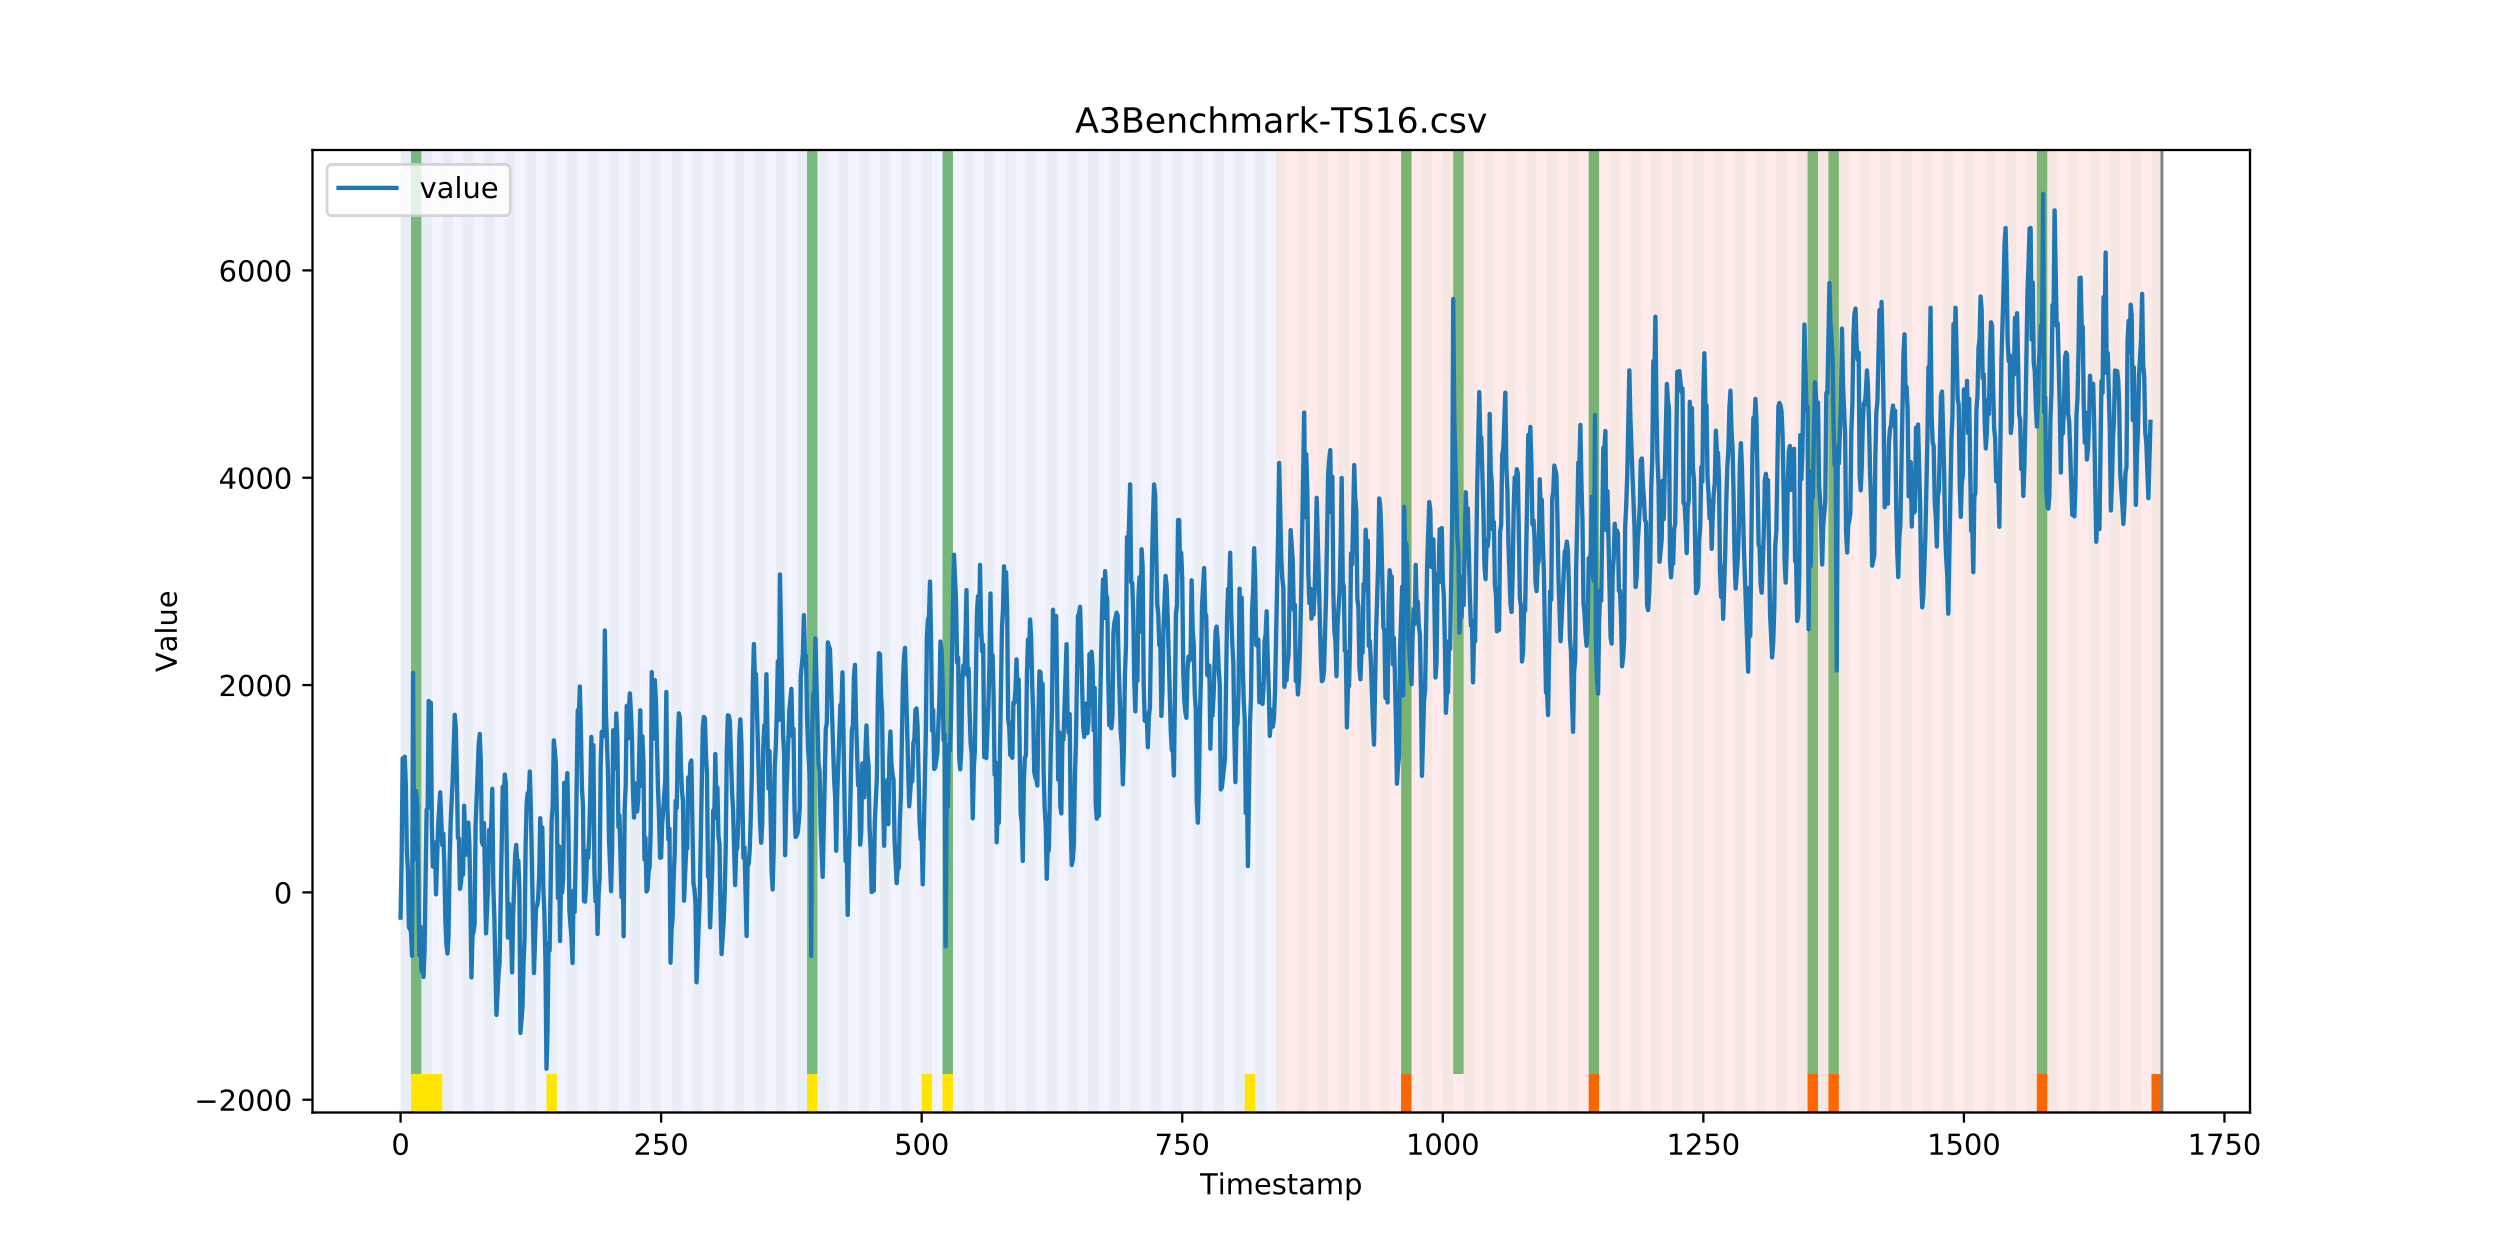 <?xml version="1.0" encoding="utf-8" standalone="no"?>
<!DOCTYPE svg PUBLIC "-//W3C//DTD SVG 1.1//EN"
  "http://www.w3.org/Graphics/SVG/1.1/DTD/svg11.dtd">
<!-- Created with matplotlib (https://matplotlib.org/) -->
<svg height="432pt" version="1.1" viewBox="0 0 864 432" width="864pt" xmlns="http://www.w3.org/2000/svg" xmlns:xlink="http://www.w3.org/1999/xlink">
 <defs>
  <style type="text/css">
*{stroke-linecap:butt;stroke-linejoin:round;}
  </style>
 </defs>
 <g id="figure_1">
  <g id="patch_1">
   <path d="M 0 432 
L 864 432 
L 864 0 
L 0 0 
z
" style="fill:#ffffff;"/>
  </g>
  <g id="axes_1">
   <g id="patch_2">
    <path d="M 108 384.48 
L 777.6 384.48 
L 777.6 51.84 
L 108 51.84 
z
" style="fill:#ffffff;"/>
   </g>
   <g id="patch_3">
    <path clip-path="url(#p14e68b34a8)" d="M 138.436 384.48 
L 138.436 51.84 
L 440.999 51.84 
L 440.999 384.48 
z
" style="fill:#0000ff;opacity:0.05;"/>
   </g>
   <g id="patch_4">
    <path clip-path="url(#p14e68b34a8)" d="M 440.999 384.48 
L 440.999 51.84 
L 747.164 51.84 
L 747.164 384.48 
z
" style="fill:#ff0000;opacity:0.08;"/>
   </g>
   <g id="patch_5">
    <path clip-path="url(#p14e68b34a8)" d="M 138.436 384.48 
L 138.436 51.84 
L 142.038 51.84 
L 142.038 384.48 
z
" style="fill:#008000;opacity:0.04;"/>
   </g>
   <g id="patch_6">
    <path clip-path="url(#p14e68b34a8)" d="M 142.038 371.174 
L 142.038 51.84 
L 145.64 51.84 
L 145.64 371.174 
z
" style="fill:#008000;opacity:0.5;"/>
   </g>
   <g id="patch_7">
    <path clip-path="url(#p14e68b34a8)" d="M 142.038 384.48 
L 142.038 371.174 
L 145.64 371.174 
L 145.64 384.48 
z
" style="fill:#ffe500;"/>
   </g>
   <g id="patch_8">
    <path clip-path="url(#p14e68b34a8)" d="M 145.64 384.48 
L 145.64 51.84 
L 149.242 51.84 
L 149.242 384.48 
z
" style="fill:#008000;opacity:0.04;"/>
   </g>
   <g id="patch_9">
    <path clip-path="url(#p14e68b34a8)" d="M 145.64 384.48 
L 145.64 371.174 
L 149.242 371.174 
L 149.242 384.48 
z
" style="fill:#ffe500;"/>
   </g>
   <g id="patch_10">
    <path clip-path="url(#p14e68b34a8)" d="M 149.242 384.48 
L 149.242 371.174 
L 152.844 371.174 
L 152.844 384.48 
z
" style="fill:#ffe500;"/>
   </g>
   <g id="patch_11">
    <path clip-path="url(#p14e68b34a8)" d="M 152.844 384.48 
L 152.844 51.84 
L 156.446 51.84 
L 156.446 384.48 
z
" style="fill:#008000;opacity:0.04;"/>
   </g>
   <g id="patch_12">
    <path clip-path="url(#p14e68b34a8)" d="M 160.048 384.48 
L 160.048 51.84 
L 163.65 51.84 
L 163.65 384.48 
z
" style="fill:#008000;opacity:0.04;"/>
   </g>
   <g id="patch_13">
    <path clip-path="url(#p14e68b34a8)" d="M 167.252 384.48 
L 167.252 51.84 
L 170.854 51.84 
L 170.854 384.48 
z
" style="fill:#008000;opacity:0.04;"/>
   </g>
   <g id="patch_14">
    <path clip-path="url(#p14e68b34a8)" d="M 174.456 384.48 
L 174.456 51.84 
L 178.058 51.84 
L 178.058 384.48 
z
" style="fill:#008000;opacity:0.04;"/>
   </g>
   <g id="patch_15">
    <path clip-path="url(#p14e68b34a8)" d="M 181.66 384.48 
L 181.66 51.84 
L 185.262 51.84 
L 185.262 384.48 
z
" style="fill:#008000;opacity:0.04;"/>
   </g>
   <g id="patch_16">
    <path clip-path="url(#p14e68b34a8)" d="M 484.222 384.48 
L 484.222 371.174 
L 487.824 371.174 
L 487.824 384.48 
z
" style="fill:#ff6600;"/>
   </g>
   <g id="patch_17">
    <path clip-path="url(#p14e68b34a8)" d="M 188.863 384.48 
L 188.863 51.84 
L 192.465 51.84 
L 192.465 384.48 
z
" style="fill:#008000;opacity:0.04;"/>
   </g>
   <g id="patch_18">
    <path clip-path="url(#p14e68b34a8)" d="M 188.863 384.48 
L 188.863 371.174 
L 192.465 371.174 
L 192.465 384.48 
z
" style="fill:#ffe500;"/>
   </g>
   <g id="patch_19">
    <path clip-path="url(#p14e68b34a8)" d="M 196.067 384.48 
L 196.067 51.84 
L 199.669 51.84 
L 199.669 384.48 
z
" style="fill:#008000;opacity:0.04;"/>
   </g>
   <g id="patch_20">
    <path clip-path="url(#p14e68b34a8)" d="M 203.271 384.48 
L 203.271 51.84 
L 206.873 51.84 
L 206.873 384.48 
z
" style="fill:#008000;opacity:0.04;"/>
   </g>
   <g id="patch_21">
    <path clip-path="url(#p14e68b34a8)" d="M 210.475 384.48 
L 210.475 51.84 
L 214.077 51.84 
L 214.077 384.48 
z
" style="fill:#008000;opacity:0.04;"/>
   </g>
   <g id="patch_22">
    <path clip-path="url(#p14e68b34a8)" d="M 217.679 384.48 
L 217.679 51.84 
L 221.281 51.84 
L 221.281 384.48 
z
" style="fill:#008000;opacity:0.04;"/>
   </g>
   <g id="patch_23">
    <path clip-path="url(#p14e68b34a8)" d="M 224.883 384.48 
L 224.883 51.84 
L 228.485 51.84 
L 228.485 384.48 
z
" style="fill:#008000;opacity:0.04;"/>
   </g>
   <g id="patch_24">
    <path clip-path="url(#p14e68b34a8)" d="M 232.087 384.48 
L 232.087 51.84 
L 235.689 51.84 
L 235.689 384.48 
z
" style="fill:#008000;opacity:0.04;"/>
   </g>
   <g id="patch_25">
    <path clip-path="url(#p14e68b34a8)" d="M 239.291 384.48 
L 239.291 51.84 
L 242.893 51.84 
L 242.893 384.48 
z
" style="fill:#008000;opacity:0.04;"/>
   </g>
   <g id="patch_26">
    <path clip-path="url(#p14e68b34a8)" d="M 246.494 384.48 
L 246.494 51.84 
L 250.096 51.84 
L 250.096 384.48 
z
" style="fill:#008000;opacity:0.04;"/>
   </g>
   <g id="patch_27">
    <path clip-path="url(#p14e68b34a8)" d="M 549.057 384.48 
L 549.057 371.174 
L 552.659 371.174 
L 552.659 384.48 
z
" style="fill:#ff6600;"/>
   </g>
   <g id="patch_28">
    <path clip-path="url(#p14e68b34a8)" d="M 253.698 384.48 
L 253.698 51.84 
L 257.3 51.84 
L 257.3 384.48 
z
" style="fill:#008000;opacity:0.04;"/>
   </g>
   <g id="patch_29">
    <path clip-path="url(#p14e68b34a8)" d="M 260.902 384.48 
L 260.902 51.84 
L 264.504 51.84 
L 264.504 384.48 
z
" style="fill:#008000;opacity:0.04;"/>
   </g>
   <g id="patch_30">
    <path clip-path="url(#p14e68b34a8)" d="M 268.106 384.48 
L 268.106 51.84 
L 271.708 51.84 
L 271.708 384.48 
z
" style="fill:#008000;opacity:0.04;"/>
   </g>
   <g id="patch_31">
    <path clip-path="url(#p14e68b34a8)" d="M 275.31 384.48 
L 275.31 51.84 
L 278.912 51.84 
L 278.912 384.48 
z
" style="fill:#008000;opacity:0.04;"/>
   </g>
   <g id="patch_32">
    <path clip-path="url(#p14e68b34a8)" d="M 278.912 371.174 
L 278.912 51.84 
L 282.514 51.84 
L 282.514 371.174 
z
" style="fill:#008000;opacity:0.5;"/>
   </g>
   <g id="patch_33">
    <path clip-path="url(#p14e68b34a8)" d="M 278.912 384.48 
L 278.912 371.174 
L 282.514 371.174 
L 282.514 384.48 
z
" style="fill:#ffe500;"/>
   </g>
   <g id="patch_34">
    <path clip-path="url(#p14e68b34a8)" d="M 282.514 384.48 
L 282.514 51.84 
L 286.116 51.84 
L 286.116 384.48 
z
" style="fill:#008000;opacity:0.04;"/>
   </g>
   <g id="patch_35">
    <path clip-path="url(#p14e68b34a8)" d="M 289.718 384.48 
L 289.718 51.84 
L 293.32 51.84 
L 293.32 384.48 
z
" style="fill:#008000;opacity:0.04;"/>
   </g>
   <g id="patch_36">
    <path clip-path="url(#p14e68b34a8)" d="M 296.922 384.48 
L 296.922 51.84 
L 300.524 51.84 
L 300.524 384.48 
z
" style="fill:#008000;opacity:0.04;"/>
   </g>
   <g id="patch_37">
    <path clip-path="url(#p14e68b34a8)" d="M 304.125 384.48 
L 304.125 51.84 
L 307.727 51.84 
L 307.727 384.48 
z
" style="fill:#008000;opacity:0.04;"/>
   </g>
   <g id="patch_38">
    <path clip-path="url(#p14e68b34a8)" d="M 311.329 384.48 
L 311.329 51.84 
L 314.931 51.84 
L 314.931 384.48 
z
" style="fill:#008000;opacity:0.04;"/>
   </g>
   <g id="patch_39">
    <path clip-path="url(#p14e68b34a8)" d="M 318.533 384.48 
L 318.533 51.84 
L 322.135 51.84 
L 322.135 384.48 
z
" style="fill:#008000;opacity:0.04;"/>
   </g>
   <g id="patch_40">
    <path clip-path="url(#p14e68b34a8)" d="M 318.533 384.48 
L 318.533 371.174 
L 322.135 371.174 
L 322.135 384.48 
z
" style="fill:#ffe500;"/>
   </g>
   <g id="patch_41">
    <path clip-path="url(#p14e68b34a8)" d="M 624.698 384.48 
L 624.698 371.174 
L 628.3 371.174 
L 628.3 384.48 
z
" style="fill:#ff6600;"/>
   </g>
   <g id="patch_42">
    <path clip-path="url(#p14e68b34a8)" d="M 325.737 384.48 
L 325.737 51.84 
L 329.339 51.84 
L 329.339 384.48 
z
" style="fill:#008000;opacity:0.04;"/>
   </g>
   <g id="patch_43">
    <path clip-path="url(#p14e68b34a8)" d="M 325.737 371.174 
L 325.737 51.84 
L 329.339 51.84 
L 329.339 371.174 
z
" style="fill:#008000;opacity:0.5;"/>
   </g>
   <g id="patch_44">
    <path clip-path="url(#p14e68b34a8)" d="M 325.737 384.48 
L 325.737 371.174 
L 329.339 371.174 
L 329.339 384.48 
z
" style="fill:#ffe500;"/>
   </g>
   <g id="patch_45">
    <path clip-path="url(#p14e68b34a8)" d="M 631.902 384.48 
L 631.902 371.174 
L 635.504 371.174 
L 635.504 384.48 
z
" style="fill:#ff6600;"/>
   </g>
   <g id="patch_46">
    <path clip-path="url(#p14e68b34a8)" d="M 332.941 384.48 
L 332.941 51.84 
L 336.543 51.84 
L 336.543 384.48 
z
" style="fill:#008000;opacity:0.04;"/>
   </g>
   <g id="patch_47">
    <path clip-path="url(#p14e68b34a8)" d="M 340.145 384.48 
L 340.145 51.84 
L 343.747 51.84 
L 343.747 384.48 
z
" style="fill:#008000;opacity:0.04;"/>
   </g>
   <g id="patch_48">
    <path clip-path="url(#p14e68b34a8)" d="M 347.349 384.48 
L 347.349 51.84 
L 350.951 51.84 
L 350.951 384.48 
z
" style="fill:#008000;opacity:0.04;"/>
   </g>
   <g id="patch_49">
    <path clip-path="url(#p14e68b34a8)" d="M 354.553 384.48 
L 354.553 51.84 
L 358.154 51.84 
L 358.154 384.48 
z
" style="fill:#008000;opacity:0.04;"/>
   </g>
   <g id="patch_50">
    <path clip-path="url(#p14e68b34a8)" d="M 361.756 384.48 
L 361.756 51.84 
L 365.358 51.84 
L 365.358 384.48 
z
" style="fill:#008000;opacity:0.04;"/>
   </g>
   <g id="patch_51">
    <path clip-path="url(#p14e68b34a8)" d="M 368.96 384.48 
L 368.96 51.84 
L 372.562 51.84 
L 372.562 384.48 
z
" style="fill:#008000;opacity:0.04;"/>
   </g>
   <g id="patch_52">
    <path clip-path="url(#p14e68b34a8)" d="M 376.164 384.48 
L 376.164 51.84 
L 379.766 51.84 
L 379.766 384.48 
z
" style="fill:#008000;opacity:0.04;"/>
   </g>
   <g id="patch_53">
    <path clip-path="url(#p14e68b34a8)" d="M 383.368 384.48 
L 383.368 51.84 
L 386.97 51.84 
L 386.97 384.48 
z
" style="fill:#008000;opacity:0.04;"/>
   </g>
   <g id="patch_54">
    <path clip-path="url(#p14e68b34a8)" d="M 390.572 384.48 
L 390.572 51.84 
L 394.174 51.84 
L 394.174 384.48 
z
" style="fill:#008000;opacity:0.04;"/>
   </g>
   <g id="patch_55">
    <path clip-path="url(#p14e68b34a8)" d="M 397.776 384.48 
L 397.776 51.84 
L 401.378 51.84 
L 401.378 384.48 
z
" style="fill:#008000;opacity:0.04;"/>
   </g>
   <g id="patch_56">
    <path clip-path="url(#p14e68b34a8)" d="M 703.94 384.48 
L 703.94 371.174 
L 707.542 371.174 
L 707.542 384.48 
z
" style="fill:#ff6600;"/>
   </g>
   <g id="patch_57">
    <path clip-path="url(#p14e68b34a8)" d="M 404.98 384.48 
L 404.98 51.84 
L 408.582 51.84 
L 408.582 384.48 
z
" style="fill:#008000;opacity:0.04;"/>
   </g>
   <g id="patch_58">
    <path clip-path="url(#p14e68b34a8)" d="M 412.184 384.48 
L 412.184 51.84 
L 415.785 51.84 
L 415.785 384.48 
z
" style="fill:#008000;opacity:0.04;"/>
   </g>
   <g id="patch_59">
    <path clip-path="url(#p14e68b34a8)" d="M 419.387 384.48 
L 419.387 51.84 
L 422.989 51.84 
L 422.989 384.48 
z
" style="fill:#008000;opacity:0.04;"/>
   </g>
   <g id="patch_60">
    <path clip-path="url(#p14e68b34a8)" d="M 426.591 384.48 
L 426.591 51.84 
L 430.193 51.84 
L 430.193 384.48 
z
" style="fill:#008000;opacity:0.04;"/>
   </g>
   <g id="patch_61">
    <path clip-path="url(#p14e68b34a8)" d="M 430.193 384.48 
L 430.193 371.174 
L 433.795 371.174 
L 433.795 384.48 
z
" style="fill:#ffe500;"/>
   </g>
   <g id="patch_62">
    <path clip-path="url(#p14e68b34a8)" d="M 433.795 384.48 
L 433.795 51.84 
L 437.397 51.84 
L 437.397 384.48 
z
" style="fill:#008000;opacity:0.04;"/>
   </g>
   <g id="patch_63">
    <path clip-path="url(#p14e68b34a8)" d="M 440.999 384.48 
L 440.999 51.84 
L 444.601 51.84 
L 444.601 384.48 
z
" style="fill:#008000;opacity:0.04;"/>
   </g>
   <g id="patch_64">
    <path clip-path="url(#p14e68b34a8)" d="M 743.562 384.48 
L 743.562 371.174 
L 747.164 371.174 
L 747.164 384.48 
z
" style="fill:#ff6600;"/>
   </g>
   <g id="patch_65">
    <path clip-path="url(#p14e68b34a8)" d="M 448.203 384.48 
L 448.203 51.84 
L 451.805 51.84 
L 451.805 384.48 
z
" style="fill:#008000;opacity:0.04;"/>
   </g>
   <g id="patch_66">
    <path clip-path="url(#p14e68b34a8)" d="M 455.407 384.48 
L 455.407 51.84 
L 459.009 51.84 
L 459.009 384.48 
z
" style="fill:#008000;opacity:0.04;"/>
   </g>
   <g id="patch_67">
    <path clip-path="url(#p14e68b34a8)" d="M 462.611 384.48 
L 462.611 51.84 
L 466.213 51.84 
L 466.213 384.48 
z
" style="fill:#008000;opacity:0.04;"/>
   </g>
   <g id="patch_68">
    <path clip-path="url(#p14e68b34a8)" d="M 469.815 384.48 
L 469.815 51.84 
L 473.416 51.84 
L 473.416 384.48 
z
" style="fill:#008000;opacity:0.04;"/>
   </g>
   <g id="patch_69">
    <path clip-path="url(#p14e68b34a8)" d="M 477.018 384.48 
L 477.018 51.84 
L 480.62 51.84 
L 480.62 384.48 
z
" style="fill:#008000;opacity:0.04;"/>
   </g>
   <g id="patch_70">
    <path clip-path="url(#p14e68b34a8)" d="M 484.222 384.48 
L 484.222 51.84 
L 487.824 51.84 
L 487.824 384.48 
z
" style="fill:#008000;opacity:0.04;"/>
   </g>
   <g id="patch_71">
    <path clip-path="url(#p14e68b34a8)" d="M 484.222 371.174 
L 484.222 51.84 
L 487.824 51.84 
L 487.824 371.174 
z
" style="fill:#008000;opacity:0.5;"/>
   </g>
   <g id="patch_72">
    <path clip-path="url(#p14e68b34a8)" d="M 491.426 384.48 
L 491.426 51.84 
L 495.028 51.84 
L 495.028 384.48 
z
" style="fill:#008000;opacity:0.04;"/>
   </g>
   <g id="patch_73">
    <path clip-path="url(#p14e68b34a8)" d="M 498.63 384.48 
L 498.63 51.84 
L 502.232 51.84 
L 502.232 384.48 
z
" style="fill:#008000;opacity:0.04;"/>
   </g>
   <g id="patch_74">
    <path clip-path="url(#p14e68b34a8)" d="M 502.232 371.174 
L 502.232 51.84 
L 505.834 51.84 
L 505.834 371.174 
z
" style="fill:#008000;opacity:0.5;"/>
   </g>
   <g id="patch_75">
    <path clip-path="url(#p14e68b34a8)" d="M 505.834 384.48 
L 505.834 51.84 
L 509.436 51.84 
L 509.436 384.48 
z
" style="fill:#008000;opacity:0.04;"/>
   </g>
   <g id="patch_76">
    <path clip-path="url(#p14e68b34a8)" d="M 513.038 384.48 
L 513.038 51.84 
L 516.64 51.84 
L 516.64 384.48 
z
" style="fill:#008000;opacity:0.04;"/>
   </g>
   <g id="patch_77">
    <path clip-path="url(#p14e68b34a8)" d="M 520.242 384.48 
L 520.242 51.84 
L 523.844 51.84 
L 523.844 384.48 
z
" style="fill:#008000;opacity:0.04;"/>
   </g>
   <g id="patch_78">
    <path clip-path="url(#p14e68b34a8)" d="M 527.446 384.48 
L 527.446 51.84 
L 531.047 51.84 
L 531.047 384.48 
z
" style="fill:#008000;opacity:0.04;"/>
   </g>
   <g id="patch_79">
    <path clip-path="url(#p14e68b34a8)" d="M 534.649 384.48 
L 534.649 51.84 
L 538.251 51.84 
L 538.251 384.48 
z
" style="fill:#008000;opacity:0.04;"/>
   </g>
   <g id="patch_80">
    <path clip-path="url(#p14e68b34a8)" d="M 541.853 384.48 
L 541.853 51.84 
L 545.455 51.84 
L 545.455 384.48 
z
" style="fill:#008000;opacity:0.04;"/>
   </g>
   <g id="patch_81">
    <path clip-path="url(#p14e68b34a8)" d="M 549.057 384.48 
L 549.057 51.84 
L 552.659 51.84 
L 552.659 384.48 
z
" style="fill:#008000;opacity:0.04;"/>
   </g>
   <g id="patch_82">
    <path clip-path="url(#p14e68b34a8)" d="M 549.057 371.174 
L 549.057 51.84 
L 552.659 51.84 
L 552.659 371.174 
z
" style="fill:#008000;opacity:0.5;"/>
   </g>
   <g id="patch_83">
    <path clip-path="url(#p14e68b34a8)" d="M 556.261 384.48 
L 556.261 51.84 
L 559.863 51.84 
L 559.863 384.48 
z
" style="fill:#008000;opacity:0.04;"/>
   </g>
   <g id="patch_84">
    <path clip-path="url(#p14e68b34a8)" d="M 563.465 384.48 
L 563.465 51.84 
L 567.067 51.84 
L 567.067 384.48 
z
" style="fill:#008000;opacity:0.04;"/>
   </g>
   <g id="patch_85">
    <path clip-path="url(#p14e68b34a8)" d="M 570.669 384.48 
L 570.669 51.84 
L 574.271 51.84 
L 574.271 384.48 
z
" style="fill:#008000;opacity:0.04;"/>
   </g>
   <g id="patch_86">
    <path clip-path="url(#p14e68b34a8)" d="M 577.873 384.48 
L 577.873 51.84 
L 581.475 51.84 
L 581.475 384.48 
z
" style="fill:#008000;opacity:0.04;"/>
   </g>
   <g id="patch_87">
    <path clip-path="url(#p14e68b34a8)" d="M 585.076 384.48 
L 585.076 51.84 
L 588.678 51.84 
L 588.678 384.48 
z
" style="fill:#008000;opacity:0.04;"/>
   </g>
   <g id="patch_88">
    <path clip-path="url(#p14e68b34a8)" d="M 592.28 384.48 
L 592.28 51.84 
L 595.882 51.84 
L 595.882 384.48 
z
" style="fill:#008000;opacity:0.04;"/>
   </g>
   <g id="patch_89">
    <path clip-path="url(#p14e68b34a8)" d="M 599.484 384.48 
L 599.484 51.84 
L 603.086 51.84 
L 603.086 384.48 
z
" style="fill:#008000;opacity:0.04;"/>
   </g>
   <g id="patch_90">
    <path clip-path="url(#p14e68b34a8)" d="M 606.688 384.48 
L 606.688 51.84 
L 610.29 51.84 
L 610.29 384.48 
z
" style="fill:#008000;opacity:0.04;"/>
   </g>
   <g id="patch_91">
    <path clip-path="url(#p14e68b34a8)" d="M 613.892 384.48 
L 613.892 51.84 
L 617.494 51.84 
L 617.494 384.48 
z
" style="fill:#008000;opacity:0.04;"/>
   </g>
   <g id="patch_92">
    <path clip-path="url(#p14e68b34a8)" d="M 621.096 384.48 
L 621.096 51.84 
L 624.698 51.84 
L 624.698 384.48 
z
" style="fill:#008000;opacity:0.04;"/>
   </g>
   <g id="patch_93">
    <path clip-path="url(#p14e68b34a8)" d="M 624.698 371.174 
L 624.698 51.84 
L 628.3 51.84 
L 628.3 371.174 
z
" style="fill:#008000;opacity:0.5;"/>
   </g>
   <g id="patch_94">
    <path clip-path="url(#p14e68b34a8)" d="M 628.3 384.48 
L 628.3 51.84 
L 631.902 51.84 
L 631.902 384.48 
z
" style="fill:#008000;opacity:0.04;"/>
   </g>
   <g id="patch_95">
    <path clip-path="url(#p14e68b34a8)" d="M 631.902 371.174 
L 631.902 51.84 
L 635.504 51.84 
L 635.504 371.174 
z
" style="fill:#008000;opacity:0.5;"/>
   </g>
   <g id="patch_96">
    <path clip-path="url(#p14e68b34a8)" d="M 635.504 384.48 
L 635.504 51.84 
L 639.106 51.84 
L 639.106 384.48 
z
" style="fill:#008000;opacity:0.04;"/>
   </g>
   <g id="patch_97">
    <path clip-path="url(#p14e68b34a8)" d="M 642.707 384.48 
L 642.707 51.84 
L 646.309 51.84 
L 646.309 384.48 
z
" style="fill:#008000;opacity:0.04;"/>
   </g>
   <g id="patch_98">
    <path clip-path="url(#p14e68b34a8)" d="M 649.911 384.48 
L 649.911 51.84 
L 653.513 51.84 
L 653.513 384.48 
z
" style="fill:#008000;opacity:0.04;"/>
   </g>
   <g id="patch_99">
    <path clip-path="url(#p14e68b34a8)" d="M 657.115 384.48 
L 657.115 51.84 
L 660.717 51.84 
L 660.717 384.48 
z
" style="fill:#008000;opacity:0.04;"/>
   </g>
   <g id="patch_100">
    <path clip-path="url(#p14e68b34a8)" d="M 664.319 384.48 
L 664.319 51.84 
L 667.921 51.84 
L 667.921 384.48 
z
" style="fill:#008000;opacity:0.04;"/>
   </g>
   <g id="patch_101">
    <path clip-path="url(#p14e68b34a8)" d="M 671.523 384.48 
L 671.523 51.84 
L 675.125 51.84 
L 675.125 384.48 
z
" style="fill:#008000;opacity:0.04;"/>
   </g>
   <g id="patch_102">
    <path clip-path="url(#p14e68b34a8)" d="M 678.727 384.48 
L 678.727 51.84 
L 682.329 51.84 
L 682.329 384.48 
z
" style="fill:#008000;opacity:0.04;"/>
   </g>
   <g id="patch_103">
    <path clip-path="url(#p14e68b34a8)" d="M 685.931 384.48 
L 685.931 51.84 
L 689.533 51.84 
L 689.533 384.48 
z
" style="fill:#008000;opacity:0.04;"/>
   </g>
   <g id="patch_104">
    <path clip-path="url(#p14e68b34a8)" d="M 693.135 384.48 
L 693.135 51.84 
L 696.737 51.84 
L 696.737 384.48 
z
" style="fill:#008000;opacity:0.04;"/>
   </g>
   <g id="patch_105">
    <path clip-path="url(#p14e68b34a8)" d="M 700.338 384.48 
L 700.338 51.84 
L 703.94 51.84 
L 703.94 384.48 
z
" style="fill:#008000;opacity:0.04;"/>
   </g>
   <g id="patch_106">
    <path clip-path="url(#p14e68b34a8)" d="M 703.94 371.174 
L 703.94 51.84 
L 707.542 51.84 
L 707.542 371.174 
z
" style="fill:#008000;opacity:0.5;"/>
   </g>
   <g id="patch_107">
    <path clip-path="url(#p14e68b34a8)" d="M 707.542 384.48 
L 707.542 51.84 
L 711.144 51.84 
L 711.144 384.48 
z
" style="fill:#008000;opacity:0.04;"/>
   </g>
   <g id="patch_108">
    <path clip-path="url(#p14e68b34a8)" d="M 714.746 384.48 
L 714.746 51.84 
L 718.348 51.84 
L 718.348 384.48 
z
" style="fill:#008000;opacity:0.04;"/>
   </g>
   <g id="patch_109">
    <path clip-path="url(#p14e68b34a8)" d="M 721.95 384.48 
L 721.95 51.84 
L 725.552 51.84 
L 725.552 384.48 
z
" style="fill:#008000;opacity:0.04;"/>
   </g>
   <g id="patch_110">
    <path clip-path="url(#p14e68b34a8)" d="M 729.154 384.48 
L 729.154 51.84 
L 732.756 51.84 
L 732.756 384.48 
z
" style="fill:#008000;opacity:0.04;"/>
   </g>
   <g id="patch_111">
    <path clip-path="url(#p14e68b34a8)" d="M 736.358 384.48 
L 736.358 51.84 
L 739.96 51.84 
L 739.96 384.48 
z
" style="fill:#008000;opacity:0.04;"/>
   </g>
   <g id="patch_112">
    <path clip-path="url(#p14e68b34a8)" d="M 743.562 384.48 
L 743.562 51.84 
L 747.164 51.84 
L 747.164 384.48 
z
" style="fill:#008000;opacity:0.04;"/>
   </g>
   <g id="matplotlib.axis_1">
    <g id="xtick_1">
     <g id="line2d_1">
      <defs>
       <path d="M 0 0 
L 0 3.5 
" id="m10fb7e29a5" style="stroke:#000000;stroke-width:0.8;"/>
      </defs>
      <g>
       <use style="stroke:#000000;stroke-width:0.8;" x="138.436" xlink:href="#m10fb7e29a5" y="384.48"/>
      </g>
     </g>
     <g id="text_1">
      <!-- 0 -->
      <defs>
       <path d="M 31.781 66.406 
Q 24.172 66.406 20.328 58.906 
Q 16.5 51.422 16.5 36.375 
Q 16.5 21.391 20.328 13.891 
Q 24.172 6.391 31.781 6.391 
Q 39.453 6.391 43.281 13.891 
Q 47.125 21.391 47.125 36.375 
Q 47.125 51.422 43.281 58.906 
Q 39.453 66.406 31.781 66.406 
z
M 31.781 74.219 
Q 44.047 74.219 50.516 64.516 
Q 56.984 54.828 56.984 36.375 
Q 56.984 17.969 50.516 8.266 
Q 44.047 -1.422 31.781 -1.422 
Q 19.531 -1.422 13.062 8.266 
Q 6.594 17.969 6.594 36.375 
Q 6.594 54.828 13.062 64.516 
Q 19.531 74.219 31.781 74.219 
z
" id="DejaVuSans-48"/>
      </defs>
      <g transform="translate(135.255 399.078)scale(0.1 -0.1)">
       <use xlink:href="#DejaVuSans-48"/>
      </g>
     </g>
    </g>
    <g id="xtick_2">
     <g id="line2d_2">
      <g>
       <use style="stroke:#000000;stroke-width:0.8;" x="228.485" xlink:href="#m10fb7e29a5" y="384.48"/>
      </g>
     </g>
     <g id="text_2">
      <!-- 250 -->
      <defs>
       <path d="M 19.188 8.297 
L 53.609 8.297 
L 53.609 0 
L 7.328 0 
L 7.328 8.297 
Q 12.938 14.109 22.625 23.891 
Q 32.328 33.688 34.812 36.531 
Q 39.547 41.844 41.422 45.531 
Q 43.312 49.219 43.312 52.781 
Q 43.312 58.594 39.234 62.25 
Q 35.156 65.922 28.609 65.922 
Q 23.969 65.922 18.812 64.312 
Q 13.672 62.703 7.812 59.422 
L 7.812 69.391 
Q 13.766 71.781 18.938 73 
Q 24.125 74.219 28.422 74.219 
Q 39.75 74.219 46.484 68.547 
Q 53.219 62.891 53.219 53.422 
Q 53.219 48.922 51.531 44.891 
Q 49.859 40.875 45.406 35.406 
Q 44.188 33.984 37.641 27.219 
Q 31.109 20.453 19.188 8.297 
z
" id="DejaVuSans-50"/>
       <path d="M 10.797 72.906 
L 49.516 72.906 
L 49.516 64.594 
L 19.828 64.594 
L 19.828 46.734 
Q 21.969 47.469 24.109 47.828 
Q 26.266 48.188 28.422 48.188 
Q 40.625 48.188 47.75 41.5 
Q 54.891 34.812 54.891 23.391 
Q 54.891 11.625 47.562 5.094 
Q 40.234 -1.422 26.906 -1.422 
Q 22.312 -1.422 17.547 -0.641 
Q 12.797 0.141 7.719 1.703 
L 7.719 11.625 
Q 12.109 9.234 16.797 8.062 
Q 21.484 6.891 26.703 6.891 
Q 35.156 6.891 40.078 11.328 
Q 45.016 15.766 45.016 23.391 
Q 45.016 31 40.078 35.438 
Q 35.156 39.891 26.703 39.891 
Q 22.75 39.891 18.812 39.016 
Q 14.891 38.141 10.797 36.281 
z
" id="DejaVuSans-53"/>
      </defs>
      <g transform="translate(218.941 399.078)scale(0.1 -0.1)">
       <use xlink:href="#DejaVuSans-50"/>
       <use x="63.623" xlink:href="#DejaVuSans-53"/>
       <use x="127.246" xlink:href="#DejaVuSans-48"/>
      </g>
     </g>
    </g>
    <g id="xtick_3">
     <g id="line2d_3">
      <g>
       <use style="stroke:#000000;stroke-width:0.8;" x="318.533" xlink:href="#m10fb7e29a5" y="384.48"/>
      </g>
     </g>
     <g id="text_3">
      <!-- 500 -->
      <g transform="translate(308.989 399.078)scale(0.1 -0.1)">
       <use xlink:href="#DejaVuSans-53"/>
       <use x="63.623" xlink:href="#DejaVuSans-48"/>
       <use x="127.246" xlink:href="#DejaVuSans-48"/>
      </g>
     </g>
    </g>
    <g id="xtick_4">
     <g id="line2d_4">
      <g>
       <use style="stroke:#000000;stroke-width:0.8;" x="408.582" xlink:href="#m10fb7e29a5" y="384.48"/>
      </g>
     </g>
     <g id="text_4">
      <!-- 750 -->
      <defs>
       <path d="M 8.203 72.906 
L 55.078 72.906 
L 55.078 68.703 
L 28.609 0 
L 18.312 0 
L 43.219 64.594 
L 8.203 64.594 
z
" id="DejaVuSans-55"/>
      </defs>
      <g transform="translate(399.038 399.078)scale(0.1 -0.1)">
       <use xlink:href="#DejaVuSans-55"/>
       <use x="63.623" xlink:href="#DejaVuSans-53"/>
       <use x="127.246" xlink:href="#DejaVuSans-48"/>
      </g>
     </g>
    </g>
    <g id="xtick_5">
     <g id="line2d_5">
      <g>
       <use style="stroke:#000000;stroke-width:0.8;" x="498.63" xlink:href="#m10fb7e29a5" y="384.48"/>
      </g>
     </g>
     <g id="text_5">
      <!-- 1000 -->
      <defs>
       <path d="M 12.406 8.297 
L 28.516 8.297 
L 28.516 63.922 
L 10.984 60.406 
L 10.984 69.391 
L 28.422 72.906 
L 38.281 72.906 
L 38.281 8.297 
L 54.391 8.297 
L 54.391 0 
L 12.406 0 
z
" id="DejaVuSans-49"/>
      </defs>
      <g transform="translate(485.905 399.078)scale(0.1 -0.1)">
       <use xlink:href="#DejaVuSans-49"/>
       <use x="63.623" xlink:href="#DejaVuSans-48"/>
       <use x="127.246" xlink:href="#DejaVuSans-48"/>
       <use x="190.869" xlink:href="#DejaVuSans-48"/>
      </g>
     </g>
    </g>
    <g id="xtick_6">
     <g id="line2d_6">
      <g>
       <use style="stroke:#000000;stroke-width:0.8;" x="588.678" xlink:href="#m10fb7e29a5" y="384.48"/>
      </g>
     </g>
     <g id="text_6">
      <!-- 1250 -->
      <g transform="translate(575.953 399.078)scale(0.1 -0.1)">
       <use xlink:href="#DejaVuSans-49"/>
       <use x="63.623" xlink:href="#DejaVuSans-50"/>
       <use x="127.246" xlink:href="#DejaVuSans-53"/>
       <use x="190.869" xlink:href="#DejaVuSans-48"/>
      </g>
     </g>
    </g>
    <g id="xtick_7">
     <g id="line2d_7">
      <g>
       <use style="stroke:#000000;stroke-width:0.8;" x="678.727" xlink:href="#m10fb7e29a5" y="384.48"/>
      </g>
     </g>
     <g id="text_7">
      <!-- 1500 -->
      <g transform="translate(666.002 399.078)scale(0.1 -0.1)">
       <use xlink:href="#DejaVuSans-49"/>
       <use x="63.623" xlink:href="#DejaVuSans-53"/>
       <use x="127.246" xlink:href="#DejaVuSans-48"/>
       <use x="190.869" xlink:href="#DejaVuSans-48"/>
      </g>
     </g>
    </g>
    <g id="xtick_8">
     <g id="line2d_8">
      <g>
       <use style="stroke:#000000;stroke-width:0.8;" x="768.775" xlink:href="#m10fb7e29a5" y="384.48"/>
      </g>
     </g>
     <g id="text_8">
      <!-- 1750 -->
      <g transform="translate(756.05 399.078)scale(0.1 -0.1)">
       <use xlink:href="#DejaVuSans-49"/>
       <use x="63.623" xlink:href="#DejaVuSans-55"/>
       <use x="127.246" xlink:href="#DejaVuSans-53"/>
       <use x="190.869" xlink:href="#DejaVuSans-48"/>
      </g>
     </g>
    </g>
    <g id="text_9">
     <!-- Timestamp -->
     <defs>
      <path d="M -0.297 72.906 
L 61.375 72.906 
L 61.375 64.594 
L 35.5 64.594 
L 35.5 0 
L 25.594 0 
L 25.594 64.594 
L -0.297 64.594 
z
" id="DejaVuSans-84"/>
      <path d="M 9.422 54.688 
L 18.406 54.688 
L 18.406 0 
L 9.422 0 
z
M 9.422 75.984 
L 18.406 75.984 
L 18.406 64.594 
L 9.422 64.594 
z
" id="DejaVuSans-105"/>
      <path d="M 52 44.188 
Q 55.375 50.25 60.062 53.125 
Q 64.75 56 71.094 56 
Q 79.641 56 84.281 50.016 
Q 88.922 44.047 88.922 33.016 
L 88.922 0 
L 79.891 0 
L 79.891 32.719 
Q 79.891 40.578 77.094 44.375 
Q 74.312 48.188 68.609 48.188 
Q 61.625 48.188 57.562 43.547 
Q 53.516 38.922 53.516 30.906 
L 53.516 0 
L 44.484 0 
L 44.484 32.719 
Q 44.484 40.625 41.703 44.406 
Q 38.922 48.188 33.109 48.188 
Q 26.219 48.188 22.156 43.531 
Q 18.109 38.875 18.109 30.906 
L 18.109 0 
L 9.078 0 
L 9.078 54.688 
L 18.109 54.688 
L 18.109 46.188 
Q 21.188 51.219 25.484 53.609 
Q 29.781 56 35.688 56 
Q 41.656 56 45.828 52.969 
Q 50 49.953 52 44.188 
z
" id="DejaVuSans-109"/>
      <path d="M 56.203 29.594 
L 56.203 25.203 
L 14.891 25.203 
Q 15.484 15.922 20.484 11.062 
Q 25.484 6.203 34.422 6.203 
Q 39.594 6.203 44.453 7.469 
Q 49.312 8.734 54.109 11.281 
L 54.109 2.781 
Q 49.266 0.734 44.188 -0.344 
Q 39.109 -1.422 33.891 -1.422 
Q 20.797 -1.422 13.156 6.188 
Q 5.516 13.812 5.516 26.812 
Q 5.516 40.234 12.766 48.109 
Q 20.016 56 32.328 56 
Q 43.359 56 49.781 48.891 
Q 56.203 41.797 56.203 29.594 
z
M 47.219 32.234 
Q 47.125 39.594 43.094 43.984 
Q 39.062 48.391 32.422 48.391 
Q 24.906 48.391 20.391 44.141 
Q 15.875 39.891 15.188 32.172 
z
" id="DejaVuSans-101"/>
      <path d="M 44.281 53.078 
L 44.281 44.578 
Q 40.484 46.531 36.375 47.5 
Q 32.281 48.484 27.875 48.484 
Q 21.188 48.484 17.844 46.438 
Q 14.5 44.391 14.5 40.281 
Q 14.5 37.156 16.891 35.375 
Q 19.281 33.594 26.516 31.984 
L 29.594 31.297 
Q 39.156 29.25 43.188 25.516 
Q 47.219 21.781 47.219 15.094 
Q 47.219 7.469 41.188 3.016 
Q 35.156 -1.422 24.609 -1.422 
Q 20.219 -1.422 15.453 -0.562 
Q 10.688 0.297 5.422 2 
L 5.422 11.281 
Q 10.406 8.688 15.234 7.391 
Q 20.062 6.109 24.812 6.109 
Q 31.156 6.109 34.562 8.281 
Q 37.984 10.453 37.984 14.406 
Q 37.984 18.062 35.516 20.016 
Q 33.062 21.969 24.703 23.781 
L 21.578 24.516 
Q 13.234 26.266 9.516 29.906 
Q 5.812 33.547 5.812 39.891 
Q 5.812 47.609 11.281 51.797 
Q 16.75 56 26.812 56 
Q 31.781 56 36.172 55.266 
Q 40.578 54.547 44.281 53.078 
z
" id="DejaVuSans-115"/>
      <path d="M 18.312 70.219 
L 18.312 54.688 
L 36.812 54.688 
L 36.812 47.703 
L 18.312 47.703 
L 18.312 18.016 
Q 18.312 11.328 20.141 9.422 
Q 21.969 7.516 27.594 7.516 
L 36.812 7.516 
L 36.812 0 
L 27.594 0 
Q 17.188 0 13.234 3.875 
Q 9.281 7.766 9.281 18.016 
L 9.281 47.703 
L 2.688 47.703 
L 2.688 54.688 
L 9.281 54.688 
L 9.281 70.219 
z
" id="DejaVuSans-116"/>
      <path d="M 34.281 27.484 
Q 23.391 27.484 19.188 25 
Q 14.984 22.516 14.984 16.5 
Q 14.984 11.719 18.141 8.906 
Q 21.297 6.109 26.703 6.109 
Q 34.188 6.109 38.703 11.406 
Q 43.219 16.703 43.219 25.484 
L 43.219 27.484 
z
M 52.203 31.203 
L 52.203 0 
L 43.219 0 
L 43.219 8.297 
Q 40.141 3.328 35.547 0.953 
Q 30.953 -1.422 24.312 -1.422 
Q 15.922 -1.422 10.953 3.297 
Q 6 8.016 6 15.922 
Q 6 25.141 12.172 29.828 
Q 18.359 34.516 30.609 34.516 
L 43.219 34.516 
L 43.219 35.406 
Q 43.219 41.609 39.141 45 
Q 35.062 48.391 27.688 48.391 
Q 23 48.391 18.547 47.266 
Q 14.109 46.141 10.016 43.891 
L 10.016 52.203 
Q 14.938 54.109 19.578 55.047 
Q 24.219 56 28.609 56 
Q 40.484 56 46.344 49.844 
Q 52.203 43.703 52.203 31.203 
z
" id="DejaVuSans-97"/>
      <path d="M 18.109 8.203 
L 18.109 -20.797 
L 9.078 -20.797 
L 9.078 54.688 
L 18.109 54.688 
L 18.109 46.391 
Q 20.953 51.266 25.266 53.625 
Q 29.594 56 35.594 56 
Q 45.562 56 51.781 48.094 
Q 58.016 40.188 58.016 27.297 
Q 58.016 14.406 51.781 6.484 
Q 45.562 -1.422 35.594 -1.422 
Q 29.594 -1.422 25.266 0.953 
Q 20.953 3.328 18.109 8.203 
z
M 48.688 27.297 
Q 48.688 37.203 44.609 42.844 
Q 40.531 48.484 33.406 48.484 
Q 26.266 48.484 22.188 42.844 
Q 18.109 37.203 18.109 27.297 
Q 18.109 17.391 22.188 11.75 
Q 26.266 6.109 33.406 6.109 
Q 40.531 6.109 44.609 11.75 
Q 48.688 17.391 48.688 27.297 
z
" id="DejaVuSans-112"/>
     </defs>
     <g transform="translate(414.739 412.757)scale(0.1 -0.1)">
      <use xlink:href="#DejaVuSans-84"/>
      <use x="61.037" xlink:href="#DejaVuSans-105"/>
      <use x="88.82" xlink:href="#DejaVuSans-109"/>
      <use x="186.232" xlink:href="#DejaVuSans-101"/>
      <use x="247.756" xlink:href="#DejaVuSans-115"/>
      <use x="299.855" xlink:href="#DejaVuSans-116"/>
      <use x="339.064" xlink:href="#DejaVuSans-97"/>
      <use x="400.344" xlink:href="#DejaVuSans-109"/>
      <use x="497.756" xlink:href="#DejaVuSans-112"/>
     </g>
    </g>
   </g>
   <g id="matplotlib.axis_2">
    <g id="ytick_1">
     <g id="line2d_9">
      <defs>
       <path d="M 0 0 
L -3.5 0 
" id="m4445914f0f" style="stroke:#000000;stroke-width:0.8;"/>
      </defs>
      <g>
       <use style="stroke:#000000;stroke-width:0.8;" x="108" xlink:href="#m4445914f0f" y="380.069"/>
      </g>
     </g>
     <g id="text_10">
      <!-- −2000 -->
      <defs>
       <path d="M 10.594 35.5 
L 73.188 35.5 
L 73.188 27.203 
L 10.594 27.203 
z
" id="DejaVuSans-8722"/>
      </defs>
      <g transform="translate(67.17 383.868)scale(0.1 -0.1)">
       <use xlink:href="#DejaVuSans-8722"/>
       <use x="83.789" xlink:href="#DejaVuSans-50"/>
       <use x="147.412" xlink:href="#DejaVuSans-48"/>
       <use x="211.035" xlink:href="#DejaVuSans-48"/>
       <use x="274.658" xlink:href="#DejaVuSans-48"/>
      </g>
     </g>
    </g>
    <g id="ytick_2">
     <g id="line2d_10">
      <g>
       <use style="stroke:#000000;stroke-width:0.8;" x="108" xlink:href="#m4445914f0f" y="308.415"/>
      </g>
     </g>
     <g id="text_11">
      <!-- 0 -->
      <g transform="translate(94.638 312.214)scale(0.1 -0.1)">
       <use xlink:href="#DejaVuSans-48"/>
      </g>
     </g>
    </g>
    <g id="ytick_3">
     <g id="line2d_11">
      <g>
       <use style="stroke:#000000;stroke-width:0.8;" x="108" xlink:href="#m4445914f0f" y="236.761"/>
      </g>
     </g>
     <g id="text_12">
      <!-- 2000 -->
      <g transform="translate(75.55 240.56)scale(0.1 -0.1)">
       <use xlink:href="#DejaVuSans-50"/>
       <use x="63.623" xlink:href="#DejaVuSans-48"/>
       <use x="127.246" xlink:href="#DejaVuSans-48"/>
       <use x="190.869" xlink:href="#DejaVuSans-48"/>
      </g>
     </g>
    </g>
    <g id="ytick_4">
     <g id="line2d_12">
      <g>
       <use style="stroke:#000000;stroke-width:0.8;" x="108" xlink:href="#m4445914f0f" y="165.107"/>
      </g>
     </g>
     <g id="text_13">
      <!-- 4000 -->
      <defs>
       <path d="M 37.797 64.312 
L 12.891 25.391 
L 37.797 25.391 
z
M 35.203 72.906 
L 47.609 72.906 
L 47.609 25.391 
L 58.016 25.391 
L 58.016 17.188 
L 47.609 17.188 
L 47.609 0 
L 37.797 0 
L 37.797 17.188 
L 4.891 17.188 
L 4.891 26.703 
z
" id="DejaVuSans-52"/>
      </defs>
      <g transform="translate(75.55 168.906)scale(0.1 -0.1)">
       <use xlink:href="#DejaVuSans-52"/>
       <use x="63.623" xlink:href="#DejaVuSans-48"/>
       <use x="127.246" xlink:href="#DejaVuSans-48"/>
       <use x="190.869" xlink:href="#DejaVuSans-48"/>
      </g>
     </g>
    </g>
    <g id="ytick_5">
     <g id="line2d_13">
      <g>
       <use style="stroke:#000000;stroke-width:0.8;" x="108" xlink:href="#m4445914f0f" y="93.453"/>
      </g>
     </g>
     <g id="text_14">
      <!-- 6000 -->
      <defs>
       <path d="M 33.016 40.375 
Q 26.375 40.375 22.484 35.828 
Q 18.609 31.297 18.609 23.391 
Q 18.609 15.531 22.484 10.953 
Q 26.375 6.391 33.016 6.391 
Q 39.656 6.391 43.531 10.953 
Q 47.406 15.531 47.406 23.391 
Q 47.406 31.297 43.531 35.828 
Q 39.656 40.375 33.016 40.375 
z
M 52.594 71.297 
L 52.594 62.312 
Q 48.875 64.062 45.094 64.984 
Q 41.312 65.922 37.594 65.922 
Q 27.828 65.922 22.672 59.328 
Q 17.531 52.734 16.797 39.406 
Q 19.672 43.656 24.016 45.922 
Q 28.375 48.188 33.594 48.188 
Q 44.578 48.188 50.953 41.516 
Q 57.328 34.859 57.328 23.391 
Q 57.328 12.156 50.688 5.359 
Q 44.047 -1.422 33.016 -1.422 
Q 20.359 -1.422 13.672 8.266 
Q 6.984 17.969 6.984 36.375 
Q 6.984 53.656 15.188 63.938 
Q 23.391 74.219 37.203 74.219 
Q 40.922 74.219 44.703 73.484 
Q 48.484 72.75 52.594 71.297 
z
" id="DejaVuSans-54"/>
      </defs>
      <g transform="translate(75.55 97.252)scale(0.1 -0.1)">
       <use xlink:href="#DejaVuSans-54"/>
       <use x="63.623" xlink:href="#DejaVuSans-48"/>
       <use x="127.246" xlink:href="#DejaVuSans-48"/>
       <use x="190.869" xlink:href="#DejaVuSans-48"/>
      </g>
     </g>
    </g>
    <g id="text_15">
     <!-- Value -->
     <defs>
      <path d="M 28.609 0 
L 0.781 72.906 
L 11.078 72.906 
L 34.188 11.531 
L 57.328 72.906 
L 67.578 72.906 
L 39.797 0 
z
" id="DejaVuSans-86"/>
      <path d="M 9.422 75.984 
L 18.406 75.984 
L 18.406 0 
L 9.422 0 
z
" id="DejaVuSans-108"/>
      <path d="M 8.5 21.578 
L 8.5 54.688 
L 17.484 54.688 
L 17.484 21.922 
Q 17.484 14.156 20.5 10.266 
Q 23.531 6.391 29.594 6.391 
Q 36.859 6.391 41.078 11.031 
Q 45.312 15.672 45.312 23.688 
L 45.312 54.688 
L 54.297 54.688 
L 54.297 0 
L 45.312 0 
L 45.312 8.406 
Q 42.047 3.422 37.719 1 
Q 33.406 -1.422 27.688 -1.422 
Q 18.266 -1.422 13.375 4.438 
Q 8.5 10.297 8.5 21.578 
z
M 31.109 56 
z
" id="DejaVuSans-117"/>
     </defs>
     <g transform="translate(61.091 232.273)rotate(-90)scale(0.1 -0.1)">
      <use xlink:href="#DejaVuSans-86"/>
      <use x="68.299" xlink:href="#DejaVuSans-97"/>
      <use x="129.578" xlink:href="#DejaVuSans-108"/>
      <use x="157.361" xlink:href="#DejaVuSans-117"/>
      <use x="220.74" xlink:href="#DejaVuSans-101"/>
     </g>
    </g>
   </g>
   <g id="line2d_14">
    <path clip-path="url(#p14e68b34a8)" d="M 138.436 317.124 
L 138.797 296.93 
L 139.157 262.066 
L 139.517 278.179 
L 139.877 261.514 
L 140.237 271.088 
L 140.598 293.969 
L 140.958 300.423 
L 141.318 320.42 
L 142.038 321.89 
L 142.398 330.309 
L 142.759 232.504 
L 143.119 296.886 
L 143.479 289.27 
L 143.839 273.393 
L 144.199 279.32 
L 144.92 330.053 
L 145.28 320.233 
L 145.64 335.672 
L 146 330.903 
L 146.361 337.629 
L 146.721 328.559 
L 147.441 279.895 
L 147.801 279.213 
L 148.162 242.259 
L 148.522 250.42 
L 148.882 242.86 
L 149.242 284.845 
L 149.602 299.503 
L 149.963 299.467 
L 150.323 291.157 
L 150.683 309.086 
L 151.403 285.739 
L 152.124 273.821 
L 152.844 292.058 
L 153.204 288.115 
L 153.564 299.029 
L 153.925 318.22 
L 154.285 326.191 
L 154.645 329.533 
L 155.005 323.13 
L 155.365 298.731 
L 155.726 284.78 
L 156.446 269.373 
L 157.166 247.035 
L 157.527 251.651 
L 157.887 267.614 
L 158.247 289.603 
L 158.607 289.787 
L 158.967 307.187 
L 159.328 305.049 
L 159.688 300.398 
L 160.048 302.231 
L 160.408 278.449 
L 160.768 290.039 
L 161.129 295.396 
L 161.489 287.875 
L 161.849 284.286 
L 162.209 291.772 
L 162.569 309.708 
L 162.93 337.77 
L 163.29 323.214 
L 163.65 322.166 
L 164.01 319.391 
L 164.37 285.101 
L 165.451 257.047 
L 165.811 253.655 
L 166.171 263.403 
L 166.531 290.83 
L 166.892 292.056 
L 167.252 284.428 
L 167.972 322.585 
L 168.693 305.877 
L 169.053 286.781 
L 169.413 297.022 
L 170.133 272.619 
L 170.494 306.859 
L 170.854 317.441 
L 171.574 350.75 
L 172.295 336.767 
L 172.655 332.604 
L 173.735 271.953 
L 174.096 275.624 
L 174.456 267.684 
L 174.816 270.948 
L 175.536 324.033 
L 175.897 312.358 
L 176.257 319.357 
L 176.617 321.699 
L 176.977 336.059 
L 177.337 316.438 
L 178.058 295.14 
L 178.418 292.021 
L 178.778 299.309 
L 179.138 297.445 
L 179.498 307.217 
L 179.859 356.997 
L 180.579 348.067 
L 180.939 332.814 
L 181.299 324.119 
L 181.66 291.947 
L 182.02 277.873 
L 182.38 274.115 
L 182.74 274.808 
L 183.1 266.607 
L 183.461 279.27 
L 184.541 336.307 
L 185.262 313.482 
L 185.622 313.092 
L 185.982 310.659 
L 186.342 302.475 
L 186.702 282.78 
L 187.063 290.739 
L 187.423 285.994 
L 187.783 306.89 
L 188.143 315.59 
L 188.503 331.961 
L 188.863 369.36 
L 189.224 356.091 
L 189.584 325.918 
L 189.944 328.506 
L 190.664 283.416 
L 191.025 278.64 
L 191.385 255.875 
L 191.745 259.205 
L 192.105 263.71 
L 192.465 281.966 
L 192.826 310.333 
L 193.186 292.477 
L 193.546 325.231 
L 193.906 301.997 
L 194.266 308.552 
L 194.627 303.445 
L 194.987 270.555 
L 195.347 279.945 
L 196.067 267.195 
L 196.428 284.129 
L 196.788 314.664 
L 197.508 324.12 
L 197.868 332.838 
L 198.229 307.748 
L 198.589 315.196 
L 198.949 296.015 
L 199.669 245.413 
L 200.029 248.111 
L 200.39 237.246 
L 200.75 251.579 
L 201.11 272.105 
L 201.47 278.348 
L 201.83 311.39 
L 202.191 311.611 
L 202.551 305.102 
L 202.911 294.009 
L 203.271 296.504 
L 203.631 288.52 
L 203.992 274.314 
L 204.352 254.687 
L 204.712 270.264 
L 205.072 257.535 
L 205.432 301.124 
L 205.793 311.488 
L 206.153 306.702 
L 206.513 322.81 
L 206.873 309.319 
L 207.233 303.519 
L 207.594 264.448 
L 207.954 252.951 
L 208.314 254.555 
L 208.674 254.394 
L 209.034 217.889 
L 209.395 245.466 
L 210.115 267.064 
L 210.475 290.162 
L 211.195 308.005 
L 211.556 292.972 
L 211.916 252.366 
L 212.276 261.012 
L 212.636 265.439 
L 212.996 246.586 
L 213.357 255.359 
L 213.717 285.81 
L 214.077 281.791 
L 214.797 310.09 
L 215.158 292.633 
L 215.518 323.582 
L 215.878 279.647 
L 216.238 271.467 
L 216.598 243.904 
L 216.959 255.274 
L 217.319 246.011 
L 217.679 239.645 
L 218.039 245.885 
L 218.399 255.141 
L 218.76 273.771 
L 219.12 282.56 
L 219.48 270.738 
L 219.84 279.87 
L 220.2 280.457 
L 220.561 276.221 
L 221.281 245.48 
L 221.641 271.619 
L 222.001 254.39 
L 222.361 263.117 
L 222.722 297.065 
L 223.082 289.513 
L 223.442 308.063 
L 223.802 307.33 
L 224.162 300.998 
L 224.523 299.587 
L 224.883 286.507 
L 225.243 232.283 
L 225.603 255.402 
L 225.963 241.889 
L 226.324 235.06 
L 226.684 242.7 
L 227.404 272.271 
L 227.764 281.953 
L 228.125 296.415 
L 228.485 296.356 
L 228.845 284.854 
L 229.926 269.472 
L 230.286 239.128 
L 230.646 278.718 
L 231.006 290.183 
L 231.366 286.38 
L 231.727 332.708 
L 232.087 321.188 
L 232.447 317.59 
L 232.807 303.822 
L 233.167 294.966 
L 233.527 276.769 
L 233.888 279.241 
L 234.248 256.545 
L 234.608 246.537 
L 234.968 247.974 
L 235.328 264.837 
L 235.689 273.317 
L 236.049 277.009 
L 236.409 311.3 
L 237.129 293.692 
L 237.49 293.275 
L 237.85 268.682 
L 238.21 275.536 
L 238.57 263.914 
L 238.93 262.82 
L 239.651 305.283 
L 240.011 307.447 
L 240.371 312.413 
L 240.731 339.487 
L 241.812 310.607 
L 242.893 251.363 
L 243.253 247.768 
L 243.613 248.23 
L 243.973 260.544 
L 244.333 267.604 
L 244.693 302.997 
L 245.054 301.198 
L 245.414 320.515 
L 246.134 300.304 
L 246.494 280.128 
L 246.855 282.738 
L 247.215 260.606 
L 247.575 276.797 
L 247.935 272.201 
L 248.295 288.985 
L 248.656 291.669 
L 249.016 314.289 
L 249.376 329.716 
L 250.096 318.704 
L 250.457 308.685 
L 250.817 292.723 
L 251.177 259.333 
L 251.537 247.205 
L 251.897 247.406 
L 252.258 249.383 
L 252.978 273.538 
L 253.338 279.547 
L 254.059 305.882 
L 254.419 293.738 
L 254.779 293.226 
L 255.139 283.869 
L 255.499 255.351 
L 255.859 248.609 
L 256.22 257.137 
L 256.94 296.471 
L 257.3 292.789 
L 258.021 323.481 
L 258.381 298.361 
L 258.741 298.645 
L 259.101 293.792 
L 259.461 282.894 
L 259.822 268.551 
L 260.182 236.558 
L 260.542 222.573 
L 260.902 234.102 
L 261.262 232.954 
L 262.343 272.272 
L 262.703 284.784 
L 263.063 291.237 
L 263.424 284.475 
L 263.784 258.335 
L 264.144 250.756 
L 264.504 254.161 
L 264.864 233.008 
L 265.585 272.513 
L 265.945 259.584 
L 266.665 301.118 
L 267.025 307.396 
L 267.386 293.518 
L 267.746 265.267 
L 268.106 258.287 
L 268.466 245.924 
L 268.826 228.553 
L 269.187 248.759 
L 269.547 198.549 
L 270.267 236.396 
L 270.627 253.69 
L 270.988 260.314 
L 271.348 295.556 
L 271.708 277.185 
L 272.789 245.421 
L 273.509 238.058 
L 273.869 254.47 
L 274.229 251.829 
L 274.59 279.835 
L 274.95 289.254 
L 275.31 288.89 
L 275.67 287.735 
L 276.03 284.341 
L 276.391 279.102 
L 276.751 233.534 
L 277.471 226.058 
L 277.831 212.583 
L 278.192 227.091 
L 278.552 226.575 
L 278.912 247.162 
L 279.272 258.628 
L 279.992 270.171 
L 280.353 330.391 
L 280.713 252.585 
L 281.073 239.788 
L 281.433 240.377 
L 281.793 220.66 
L 282.874 263.617 
L 283.234 266.489 
L 283.594 285.122 
L 284.315 303.052 
L 285.395 251.851 
L 285.756 249.889 
L 286.116 221.997 
L 286.476 223.413 
L 286.836 224.229 
L 288.277 269.451 
L 288.637 275.517 
L 288.997 294.052 
L 289.358 273.862 
L 290.438 243.664 
L 290.798 244.429 
L 291.158 232.359 
L 291.879 277.542 
L 292.239 297.568 
L 292.599 290.955 
L 292.959 316.212 
L 293.32 298.865 
L 293.68 287.315 
L 294.4 252.068 
L 294.76 250.771 
L 295.121 233.85 
L 295.481 229.74 
L 295.841 248.385 
L 296.561 271.442 
L 296.922 270.369 
L 297.282 291.918 
L 297.642 287.223 
L 298.002 263.904 
L 298.362 263.728 
L 298.723 275.551 
L 299.083 260.352 
L 299.443 250.723 
L 299.803 260.815 
L 300.163 264.481 
L 300.524 286.156 
L 300.884 293.21 
L 301.244 308.288 
L 301.604 304.603 
L 301.964 307.866 
L 302.324 284.213 
L 303.045 269.018 
L 303.405 239.537 
L 303.765 225.766 
L 304.125 226.08 
L 304.486 240.383 
L 304.846 246.205 
L 305.206 276.095 
L 305.566 292.321 
L 305.926 274.836 
L 306.287 279.551 
L 306.647 269.567 
L 307.007 284.83 
L 307.367 261.479 
L 307.727 252.822 
L 308.088 264.026 
L 308.448 267.591 
L 308.808 269.484 
L 309.168 290.624 
L 309.889 305.205 
L 310.249 300.308 
L 310.609 300.029 
L 310.969 284.254 
L 311.329 275.334 
L 312.05 235.929 
L 312.41 227.279 
L 312.77 223.911 
L 314.211 278.627 
L 314.931 268.761 
L 315.291 270.034 
L 315.652 256.764 
L 316.012 255.451 
L 316.372 245.353 
L 316.732 244.829 
L 317.092 250.734 
L 317.813 284.103 
L 318.173 290.011 
L 318.533 288.529 
L 318.893 305.636 
L 319.974 252.951 
L 320.334 220.27 
L 320.694 214.157 
L 321.055 213.077 
L 321.415 200.972 
L 321.775 220.608 
L 322.135 252.458 
L 322.495 245.296 
L 322.856 265.765 
L 323.216 265.333 
L 323.936 260.322 
L 324.656 241.49 
L 325.017 221.721 
L 325.377 224.811 
L 325.737 234.392 
L 326.097 255.804 
L 326.457 253.728 
L 326.818 327.064 
L 327.178 271.761 
L 327.538 278.782 
L 327.898 257.351 
L 328.258 259.415 
L 328.619 250.148 
L 329.339 209.192 
L 329.699 191.722 
L 330.42 208.264 
L 330.78 229.053 
L 331.14 227.316 
L 331.5 261.698 
L 331.86 265.873 
L 332.221 259.29 
L 332.581 235.052 
L 332.941 230.022 
L 333.301 232.698 
L 333.661 221.163 
L 334.022 203.933 
L 334.382 233.482 
L 334.742 230.999 
L 335.102 246.59 
L 335.462 256.989 
L 335.822 260.49 
L 336.183 282.79 
L 336.543 265.733 
L 336.903 259.434 
L 337.623 211.829 
L 337.984 206.031 
L 338.344 219.265 
L 338.704 195.209 
L 339.064 216.689 
L 339.424 225.15 
L 339.785 222.793 
L 340.145 261.683 
L 340.505 247.902 
L 340.865 262.01 
L 341.586 243.427 
L 341.946 230.12 
L 342.306 205.123 
L 342.666 228.452 
L 343.026 226.417 
L 343.387 240.388 
L 343.747 267.731 
L 344.107 263.491 
L 344.467 291.091 
L 344.827 278.11 
L 345.188 284.358 
L 346.268 217.402 
L 346.628 210.725 
L 346.988 195.724 
L 347.349 207.332 
L 347.709 197.761 
L 348.069 211.151 
L 348.429 248.587 
L 348.789 251.088 
L 349.15 260.932 
L 349.51 261.158 
L 349.87 261.887 
L 350.23 242.797 
L 350.59 242.982 
L 350.951 238.55 
L 351.311 227.865 
L 351.671 240.577 
L 352.031 234.767 
L 352.752 281.334 
L 353.112 284.089 
L 353.472 297.56 
L 353.832 270.176 
L 354.192 261.743 
L 354.553 261.13 
L 354.913 232.938 
L 355.273 220.983 
L 355.633 230.296 
L 355.993 214.118 
L 356.354 220.08 
L 356.714 236.358 
L 357.074 246.236 
L 357.434 266.881 
L 357.794 268.621 
L 358.154 269.458 
L 358.515 271.49 
L 358.875 247.53 
L 359.235 232.024 
L 359.595 232.294 
L 359.955 241.371 
L 360.316 236.35 
L 360.676 266.58 
L 361.036 279.387 
L 361.396 285.261 
L 361.756 303.685 
L 362.117 291.638 
L 362.477 293.882 
L 363.197 256.757 
L 363.557 245.836 
L 363.918 210.723 
L 364.278 223.542 
L 364.638 215.183 
L 364.998 212.874 
L 365.719 269.44 
L 366.079 253.041 
L 366.439 278.594 
L 366.799 281.126 
L 367.159 255.632 
L 367.52 255.622 
L 368.6 222.601 
L 368.96 249.27 
L 369.32 253.322 
L 369.681 246.757 
L 370.041 285.592 
L 370.401 298.966 
L 370.761 297.031 
L 371.121 291.793 
L 371.482 268.278 
L 371.842 256.822 
L 372.562 212.798 
L 372.922 212.021 
L 373.283 209.71 
L 374.003 237.815 
L 374.363 251.3 
L 374.723 254.658 
L 375.084 243.184 
L 375.444 251.245 
L 375.804 253.401 
L 376.164 249.486 
L 376.524 226.066 
L 376.885 243.977 
L 377.245 225.247 
L 377.605 230.393 
L 377.965 252.43 
L 378.325 237.717 
L 378.686 277.896 
L 379.046 282.923 
L 379.406 271.875 
L 379.766 281.935 
L 380.126 248.203 
L 380.847 211.857 
L 381.207 200.246 
L 381.567 213.633 
L 381.927 197.36 
L 382.287 205.525 
L 382.648 206.634 
L 383.008 234.137 
L 383.368 250.646 
L 383.728 248.847 
L 384.088 251.67 
L 384.449 247.528 
L 384.809 218.525 
L 385.169 214.928 
L 385.529 213.555 
L 385.889 211.736 
L 386.25 212.666 
L 386.61 229.486 
L 387.33 253.226 
L 387.69 256.997 
L 388.051 271.069 
L 388.411 258.888 
L 388.771 233.172 
L 389.131 223.348 
L 389.491 185.617 
L 389.852 190.61 
L 390.212 180.836 
L 390.572 167.381 
L 390.932 201.216 
L 391.292 201.492 
L 391.653 211.619 
L 392.013 235.713 
L 392.373 245.831 
L 392.733 230.348 
L 393.093 235.212 
L 393.453 206.238 
L 393.814 199.509 
L 394.174 218.226 
L 394.534 189.82 
L 394.894 195.861 
L 395.254 236.1 
L 395.615 249.119 
L 395.975 246.438 
L 396.335 247.36 
L 396.695 258.254 
L 397.055 247.724 
L 397.416 244.321 
L 398.136 194.117 
L 398.496 178.197 
L 398.856 167.424 
L 399.217 171.102 
L 399.937 208.667 
L 400.297 212.33 
L 400.657 222.981 
L 401.018 221.795 
L 401.378 247.43 
L 401.738 238.805 
L 402.098 217.247 
L 402.819 199.033 
L 403.179 202.384 
L 403.539 212.716 
L 404.619 252.766 
L 404.98 259.284 
L 405.34 259.024 
L 405.7 268.026 
L 406.42 212.139 
L 406.781 208.947 
L 407.141 179.718 
L 407.501 179.705 
L 407.861 196.89 
L 408.221 191.029 
L 408.582 200.104 
L 408.942 232.269 
L 409.302 242.088 
L 409.662 246.209 
L 410.022 248.09 
L 410.383 231.835 
L 410.743 226.917 
L 411.103 228.258 
L 411.463 227.31 
L 411.823 200.562 
L 412.184 217.689 
L 412.544 222.751 
L 412.904 239.7 
L 413.264 245.247 
L 413.624 277.091 
L 413.985 284.315 
L 414.345 271.308 
L 414.705 246.382 
L 415.065 234.149 
L 415.425 209.155 
L 416.146 196.318 
L 416.506 211.895 
L 416.866 212.753 
L 417.226 233.204 
L 417.586 233.604 
L 417.947 230.02 
L 418.307 258.736 
L 418.667 244.627 
L 419.027 247.327 
L 419.387 240.989 
L 420.108 218.141 
L 420.468 216.533 
L 420.828 221.906 
L 421.188 231.297 
L 421.549 236.468 
L 421.909 272.845 
L 422.269 272.125 
L 422.989 265.412 
L 423.35 262.007 
L 424.07 212.867 
L 424.43 203.448 
L 424.79 204.589 
L 425.151 191.003 
L 425.511 211.798 
L 425.871 222.239 
L 426.231 228.95 
L 426.591 253.626 
L 426.951 270.309 
L 427.312 251.284 
L 427.672 250.092 
L 428.032 239.195 
L 428.392 203.453 
L 428.752 219.35 
L 429.113 206.546 
L 429.473 228.948 
L 429.833 241.967 
L 430.193 249.117 
L 430.553 280.987 
L 430.914 269.514 
L 431.274 299.323 
L 431.994 249.971 
L 432.354 240.871 
L 432.715 210.866 
L 433.075 204.107 
L 433.435 189.456 
L 433.795 200.469 
L 434.155 222.961 
L 434.516 222.69 
L 434.876 220.997 
L 435.236 242.691 
L 435.596 236.325 
L 436.317 243.264 
L 436.677 237.645 
L 437.037 221.626 
L 437.397 219.369 
L 437.757 211.263 
L 438.117 227.369 
L 438.478 238.127 
L 438.838 254.337 
L 439.558 245.332 
L 439.918 251.125 
L 440.279 248.084 
L 440.639 239.121 
L 441.359 202.535 
L 441.719 184.546 
L 442.08 160.01 
L 442.8 192.96 
L 443.16 199.903 
L 443.52 203.144 
L 443.881 237.387 
L 444.241 233.803 
L 444.601 235.15 
L 444.961 229.282 
L 445.321 226.332 
L 446.042 183.211 
L 446.762 193.564 
L 447.122 210.858 
L 447.483 208.983 
L 447.843 235.344 
L 448.203 232.116 
L 448.563 240.002 
L 448.923 235.073 
L 449.283 223.636 
L 449.644 207.606 
L 450.724 142.587 
L 451.084 178.754 
L 451.445 156.961 
L 451.805 170.012 
L 452.165 198.105 
L 452.525 208.456 
L 452.885 203.468 
L 453.246 213.797 
L 453.606 209.653 
L 453.966 212.341 
L 454.326 204.527 
L 454.686 190.464 
L 455.047 172.034 
L 456.487 227.399 
L 456.848 235.411 
L 457.208 234.993 
L 457.568 231.821 
L 458.288 205.911 
L 459.009 163.723 
L 459.369 158.746 
L 459.729 155.559 
L 460.089 177.101 
L 460.449 164.716 
L 460.81 205.128 
L 461.17 218.289 
L 461.53 221.582 
L 461.89 233.711 
L 462.25 215.859 
L 462.971 204.061 
L 463.331 188.58 
L 463.691 165.199 
L 464.051 201.219 
L 464.412 202.683 
L 464.772 224.944 
L 465.132 225.165 
L 465.492 251.399 
L 465.852 237.412 
L 466.213 237.179 
L 466.573 222.2 
L 466.933 191.233 
L 467.293 195.022 
L 468.014 160.713 
L 468.374 172.192 
L 468.734 176.293 
L 469.094 206.833 
L 469.454 209.871 
L 469.815 230.726 
L 470.175 234.748 
L 470.535 224.202 
L 470.895 225.533 
L 471.255 201.834 
L 471.615 204.174 
L 471.976 183.079 
L 472.336 191.22 
L 472.696 186.856 
L 473.056 223.212 
L 473.416 221.554 
L 473.777 228.662 
L 474.497 249.985 
L 474.857 257.351 
L 475.578 218.329 
L 476.298 194.575 
L 476.658 172.263 
L 477.018 175.109 
L 477.379 184.703 
L 478.099 216.863 
L 478.459 217.965 
L 478.819 241.169 
L 479.18 230.39 
L 479.54 242.766 
L 479.9 207.879 
L 480.26 197.072 
L 480.62 199.724 
L 480.981 199.264 
L 481.341 229.547 
L 481.701 220.433 
L 482.061 232.595 
L 482.421 249.132 
L 482.781 270.847 
L 483.142 265.056 
L 483.502 261.38 
L 483.862 224.514 
L 484.582 202.727 
L 484.943 240.258 
L 485.303 175.153 
L 485.663 196.916 
L 486.023 187.869 
L 486.383 196.639 
L 486.744 220.503 
L 487.824 236.467 
L 488.184 220.159 
L 488.545 210.538 
L 488.905 215.632 
L 489.265 195.202 
L 489.625 210.853 
L 489.985 207.931 
L 490.346 216.324 
L 490.706 219.271 
L 491.066 237.603 
L 491.426 268.148 
L 492.147 242.041 
L 492.507 238.592 
L 493.227 195.011 
L 493.947 173.499 
L 494.308 176.447 
L 494.668 195.915 
L 495.028 192.259 
L 495.388 186.364 
L 496.109 234.144 
L 496.469 228.821 
L 496.829 198.209 
L 497.189 198.543 
L 497.549 182.962 
L 497.91 201.144 
L 498.27 182.497 
L 498.63 200.496 
L 498.99 206.031 
L 499.35 222.69 
L 499.711 246.344 
L 500.071 239.171 
L 500.431 239.36 
L 500.791 221.5 
L 501.151 224.283 
L 501.872 180.054 
L 502.232 103.352 
L 502.592 144.439 
L 503.313 172.475 
L 503.673 186.343 
L 504.033 190.938 
L 504.393 218.651 
L 504.753 210.688 
L 505.114 213.223 
L 505.474 199.323 
L 505.834 209.144 
L 506.554 170.108 
L 506.914 179.749 
L 507.275 175.672 
L 507.995 206.424 
L 508.355 216.255 
L 508.715 214.625 
L 509.076 235.829 
L 509.436 219.165 
L 509.796 221.649 
L 510.516 168.288 
L 511.237 135.52 
L 511.597 151.414 
L 511.957 151.202 
L 512.678 177.447 
L 513.038 195.642 
L 513.398 200.151 
L 513.758 187.542 
L 514.118 188.817 
L 514.479 185.174 
L 514.839 143.06 
L 515.199 162.859 
L 515.559 166.867 
L 515.919 182.956 
L 516.28 180.417 
L 516.64 202.237 
L 517 205.487 
L 517.36 218.191 
L 517.72 205.033 
L 518.08 217.712 
L 518.441 183.737 
L 518.801 181.434 
L 519.161 156.93 
L 519.521 155.383 
L 520.242 135.685 
L 520.602 161.771 
L 520.962 169.432 
L 521.322 187.781 
L 522.043 209.034 
L 522.403 211.486 
L 522.763 198.513 
L 523.123 176.374 
L 523.483 164.956 
L 523.844 167.637 
L 524.204 162.165 
L 524.564 163.587 
L 525.284 207.06 
L 525.645 209.45 
L 526.005 228.632 
L 526.365 225.731 
L 526.725 209.713 
L 527.085 211.051 
L 528.166 150.333 
L 528.526 160.256 
L 528.886 147.555 
L 529.246 160.765 
L 529.607 181.163 
L 529.967 179.775 
L 530.327 185.495 
L 530.687 201.303 
L 531.047 204.3 
L 531.408 195.207 
L 531.768 194.039 
L 532.128 165.628 
L 532.488 176.57 
L 532.848 172.741 
L 533.209 188.336 
L 533.569 197.664 
L 534.289 239.309 
L 534.649 239.112 
L 535.01 247.12 
L 535.73 204.306 
L 536.09 207.276 
L 536.45 172.076 
L 536.811 170.065 
L 537.171 160.921 
L 537.891 164.238 
L 538.251 179.109 
L 538.612 199.925 
L 539.332 221.625 
L 540.773 190.536 
L 541.133 190.043 
L 541.493 187.182 
L 541.853 190.117 
L 542.213 202.695 
L 542.574 220.622 
L 542.934 224.985 
L 543.294 241.931 
L 543.654 252.936 
L 544.014 232.2 
L 544.375 227.963 
L 544.735 195.542 
L 545.095 180.32 
L 545.455 159.837 
L 545.815 162.024 
L 546.176 146.853 
L 546.536 166.776 
L 546.896 179.663 
L 547.256 208.629 
L 547.616 211.92 
L 547.977 219.306 
L 548.337 223.184 
L 548.697 217.603 
L 549.057 192.87 
L 549.417 194.451 
L 549.778 190.957 
L 550.138 171.661 
L 550.498 198.815 
L 550.858 200.774 
L 551.218 143.425 
L 551.578 225.29 
L 551.939 234.82 
L 552.299 239.726 
L 552.659 214.926 
L 553.019 204.028 
L 553.379 207.614 
L 554.1 154.724 
L 554.46 155.576 
L 554.82 148.939 
L 555.18 183.205 
L 555.541 169.74 
L 556.621 220.3 
L 556.981 222.418 
L 557.342 198.014 
L 557.702 192.701 
L 558.062 181 
L 558.422 189.096 
L 558.782 183.359 
L 559.143 184.29 
L 559.503 204.224 
L 559.863 204.115 
L 560.223 212.43 
L 560.583 230.269 
L 560.944 227.218 
L 561.304 220.876 
L 561.664 181.99 
L 562.024 174.568 
L 562.384 163.705 
L 563.105 128 
L 563.465 144.484 
L 564.185 164.097 
L 564.906 182.778 
L 565.266 202.877 
L 565.626 199.268 
L 565.986 187.577 
L 566.346 182.099 
L 566.707 174.89 
L 567.067 159.074 
L 567.427 158.462 
L 567.787 167.383 
L 568.147 172.539 
L 568.508 179.779 
L 568.868 180.446 
L 569.228 209.169 
L 569.588 210.844 
L 569.948 205.034 
L 570.309 195.333 
L 570.669 168.526 
L 571.029 158.545 
L 571.389 124.797 
L 571.749 131.887 
L 572.11 109.455 
L 572.47 141.047 
L 572.83 159.021 
L 573.19 167.528 
L 573.55 194.138 
L 574.271 186.555 
L 574.631 166.12 
L 574.991 179.404 
L 576.072 132.682 
L 576.432 138.273 
L 576.792 141.196 
L 577.152 193.987 
L 577.512 199.52 
L 577.873 193.691 
L 578.233 194.855 
L 578.593 182.831 
L 578.953 180.962 
L 579.674 128.505 
L 580.034 133.478 
L 580.394 128.252 
L 581.114 135.474 
L 581.475 134.274 
L 581.835 173.839 
L 582.195 174.451 
L 582.555 180.891 
L 582.915 191.147 
L 583.276 175.284 
L 583.636 172.889 
L 583.996 138.854 
L 584.356 159.531 
L 584.716 140.991 
L 585.076 161.866 
L 585.437 165.572 
L 586.157 204.986 
L 586.517 204.271 
L 586.877 202.538 
L 587.238 186.996 
L 587.598 181.953 
L 587.958 161.459 
L 588.318 166.481 
L 588.678 135.907 
L 589.039 122.07 
L 589.399 140.301 
L 589.759 140.066 
L 590.119 164.932 
L 590.479 170.685 
L 590.84 179.172 
L 591.2 173.204 
L 591.56 189.685 
L 591.92 177.79 
L 592.28 170.441 
L 592.641 166.77 
L 593.001 148.863 
L 593.361 156.215 
L 593.721 156.484 
L 594.081 165.794 
L 594.442 197.355 
L 594.802 206.289 
L 595.162 195.889 
L 595.522 213.878 
L 596.242 190.517 
L 596.603 173.158 
L 596.963 161.2 
L 597.323 155.304 
L 597.683 140.95 
L 598.043 135.029 
L 598.404 148.578 
L 598.764 154.735 
L 599.124 171.234 
L 599.484 192.875 
L 599.844 203.381 
L 600.565 193.071 
L 600.925 183.21 
L 601.285 160.879 
L 601.645 153.155 
L 602.006 161.669 
L 602.726 190.145 
L 604.167 232.138 
L 604.527 203.173 
L 604.887 219.771 
L 605.608 158.167 
L 605.968 144.426 
L 606.328 146.052 
L 606.688 137.86 
L 607.048 145.589 
L 607.769 188.212 
L 608.129 189.183 
L 608.489 201.991 
L 608.849 204.822 
L 609.57 184.201 
L 609.93 166.058 
L 610.29 163.758 
L 610.65 168.385 
L 611.01 165.9 
L 611.731 211.978 
L 612.451 227.195 
L 612.811 222.283 
L 613.172 211.088 
L 613.532 188.376 
L 613.892 183.741 
L 614.612 140.413 
L 614.973 139.256 
L 615.333 140.12 
L 615.693 142.141 
L 616.053 150.476 
L 616.413 169.15 
L 616.774 194.447 
L 617.134 201.354 
L 617.494 189.028 
L 617.854 167.075 
L 618.214 155.908 
L 618.575 154.128 
L 618.935 169.299 
L 619.295 163.974 
L 619.655 156.006 
L 620.015 155.105 
L 620.375 193.94 
L 620.736 194.133 
L 621.096 214.614 
L 621.456 212.969 
L 621.816 198.922 
L 622.176 150.392 
L 622.537 165.629 
L 622.897 156.76 
L 623.617 112.161 
L 624.338 141.974 
L 624.698 140.537 
L 625.058 217.489 
L 625.418 162.797 
L 625.778 195.628 
L 626.139 171.263 
L 626.499 172.027 
L 627.219 132.101 
L 627.579 136.702 
L 627.94 144.634 
L 628.3 139.067 
L 628.66 167.541 
L 629.02 172.943 
L 629.38 181.762 
L 629.741 195.077 
L 630.101 181.585 
L 630.821 173.239 
L 631.181 135.843 
L 631.541 136.094 
L 632.262 97.822 
L 632.622 112.285 
L 632.982 116.431 
L 633.342 124.502 
L 633.703 148.399 
L 634.063 160.922 
L 634.423 160.51 
L 634.783 231.708 
L 635.143 154.344 
L 635.504 160.169 
L 636.224 138.077 
L 636.584 113.558 
L 636.944 132.934 
L 637.665 149.956 
L 638.025 184.286 
L 638.385 190.922 
L 638.745 181.419 
L 639.106 179.929 
L 639.466 177.502 
L 639.826 149.073 
L 640.186 139.45 
L 640.546 115.651 
L 640.907 108.38 
L 641.267 106.651 
L 641.627 118.9 
L 641.987 124.256 
L 642.347 121.888 
L 642.707 164.494 
L 643.068 169.445 
L 643.428 161.146 
L 643.788 145.753 
L 644.148 139.286 
L 644.508 139.712 
L 644.869 134.923 
L 645.229 128.015 
L 645.589 134.175 
L 645.949 146.735 
L 646.309 163.665 
L 646.67 174.181 
L 647.03 195.502 
L 647.75 191.884 
L 648.11 158.721 
L 648.471 142.401 
L 648.831 138.867 
L 649.551 107.159 
L 649.911 120.963 
L 650.272 104.349 
L 650.632 121.1 
L 650.992 143.134 
L 651.352 175.273 
L 651.712 170.02 
L 652.073 160.991 
L 652.433 174.1 
L 652.793 153.715 
L 653.153 148.484 
L 653.513 147.067 
L 653.873 142.848 
L 654.234 140.176 
L 654.594 147.079 
L 654.954 141.912 
L 655.314 174.351 
L 655.674 190.306 
L 656.035 199.427 
L 656.395 185.886 
L 656.755 181.728 
L 657.836 122.438 
L 658.196 115.547 
L 658.556 136.065 
L 658.916 133.709 
L 659.276 141.759 
L 659.637 171.551 
L 659.997 170.485 
L 660.357 159.726 
L 660.717 181.981 
L 661.077 163.498 
L 661.438 177.196 
L 661.798 176.707 
L 662.158 147.778 
L 662.518 153.192 
L 662.878 146.711 
L 663.599 174.881 
L 663.959 200.018 
L 664.319 209.892 
L 664.679 206.077 
L 665.4 185.439 
L 666.12 151.457 
L 666.48 126.867 
L 666.84 127.133 
L 667.201 106.345 
L 667.561 143.61 
L 667.921 152.781 
L 668.281 154.18 
L 668.641 173.487 
L 669.002 178.569 
L 669.362 188.899 
L 669.722 171.517 
L 670.082 169.526 
L 670.803 136.798 
L 671.163 135.331 
L 671.883 162.675 
L 672.243 183.822 
L 672.604 192.87 
L 672.964 198.513 
L 673.324 212.096 
L 674.405 151.668 
L 674.765 144.065 
L 675.125 112.05 
L 675.485 119.281 
L 675.845 106.35 
L 676.566 137.844 
L 676.926 140.011 
L 677.286 167.413 
L 677.646 178.616 
L 678.006 166.733 
L 678.367 164.213 
L 678.727 134.59 
L 679.447 143.214 
L 679.807 131.631 
L 680.168 149.659 
L 680.528 137.828 
L 681.248 183.516 
L 681.608 180.79 
L 681.969 197.729 
L 682.329 171.789 
L 682.689 170.311 
L 683.049 141.848 
L 683.409 136.881 
L 683.77 120.452 
L 684.13 117.035 
L 684.49 102.482 
L 684.85 107.011 
L 685.21 130.707 
L 685.571 129.32 
L 685.931 146.212 
L 686.291 154.97 
L 686.651 149.381 
L 687.011 138.258 
L 687.371 143.044 
L 687.732 121.728 
L 688.092 111.382 
L 688.452 112.549 
L 688.812 133.746 
L 689.172 147.75 
L 689.533 151.574 
L 689.893 166.297 
L 690.253 165.768 
L 690.613 166.204 
L 690.973 182.057 
L 691.694 124.474 
L 692.414 100.25 
L 692.774 84.076 
L 693.135 78.805 
L 693.495 95.401 
L 693.855 118.451 
L 694.215 124.8 
L 694.575 122.772 
L 694.936 149.642 
L 695.296 146.178 
L 695.656 123.443 
L 696.016 129.484 
L 696.376 109.873 
L 696.737 112.831 
L 697.097 108.22 
L 697.817 143.236 
L 698.177 145.185 
L 698.537 162.118 
L 698.898 154.938 
L 699.258 171.397 
L 699.618 161.436 
L 699.978 145.166 
L 700.699 100.258 
L 701.059 91.327 
L 701.419 79.022 
L 701.779 78.793 
L 702.139 117.345 
L 702.5 97.577 
L 702.86 125.333 
L 703.22 128.198 
L 703.58 139.94 
L 703.94 147.404 
L 704.301 139.433 
L 704.661 124.551 
L 705.021 121.194 
L 705.381 112.401 
L 705.741 117.119 
L 706.102 66.96 
L 706.462 142.42 
L 706.822 137.457 
L 707.182 169.107 
L 707.542 174.825 
L 707.903 175.768 
L 708.263 171.023 
L 708.623 144.937 
L 708.983 135.647 
L 709.343 105.413 
L 709.703 109.353 
L 710.064 72.698 
L 710.784 112.613 
L 711.144 111.74 
L 711.865 141.342 
L 712.225 163.317 
L 712.585 141.57 
L 712.945 149.858 
L 713.305 140.72 
L 713.666 123.661 
L 714.026 121.831 
L 714.386 122.579 
L 714.746 142.951 
L 715.106 145.657 
L 716.187 177.928 
L 716.547 172.428 
L 716.907 178.453 
L 717.268 167.939 
L 717.628 143.544 
L 717.988 137.573 
L 718.348 121.144 
L 718.708 96.103 
L 719.069 95.933 
L 719.429 112.293 
L 719.789 112.895 
L 720.149 140.128 
L 720.509 153.029 
L 720.87 142.603 
L 721.23 158.819 
L 721.59 155.032 
L 721.95 146.885 
L 722.31 129.848 
L 722.67 137.93 
L 723.391 132.645 
L 723.751 146.749 
L 724.471 187.227 
L 724.832 178.579 
L 725.192 180.256 
L 725.552 182.857 
L 726.272 131.682 
L 726.633 135.754 
L 726.993 102.671 
L 727.353 116.25 
L 727.713 87.276 
L 728.073 128.918 
L 728.434 122.034 
L 729.154 148.42 
L 729.514 176.416 
L 729.874 167.221 
L 730.235 151.704 
L 730.595 144.878 
L 730.955 128.05 
L 731.315 135.006 
L 731.675 128.24 
L 732.036 131.05 
L 732.396 139.641 
L 732.756 163.502 
L 733.476 174.217 
L 733.836 181.08 
L 734.197 174.788 
L 734.557 163.378 
L 734.917 161.407 
L 735.277 118.204 
L 735.637 110.926 
L 735.998 121.787 
L 736.358 105.313 
L 736.718 108.843 
L 737.078 145.168 
L 737.438 126.933 
L 737.799 145.392 
L 738.159 174.488 
L 738.519 157.157 
L 738.879 148.757 
L 739.239 129.898 
L 739.96 117.35 
L 740.32 101.568 
L 740.68 126.172 
L 741.04 130.05 
L 741.401 149.46 
L 741.761 152.837 
L 742.481 172.16 
L 743.202 145.758 
L 743.202 145.758 
" style="fill:none;stroke:#1f77b4;stroke-linecap:square;stroke-width:1.5;"/>
   </g>
   <g id="line2d_15">
    <path clip-path="url(#p14e68b34a8)" d="M 747.164 384.48 
L 747.164 51.84 
" style="fill:none;stroke:#808080;stroke-linecap:square;"/>
   </g>
   <g id="patch_113">
    <path d="M 108 384.48 
L 108 51.84 
" style="fill:none;stroke:#000000;stroke-linecap:square;stroke-linejoin:miter;stroke-width:0.8;"/>
   </g>
   <g id="patch_114">
    <path d="M 777.6 384.48 
L 777.6 51.84 
" style="fill:none;stroke:#000000;stroke-linecap:square;stroke-linejoin:miter;stroke-width:0.8;"/>
   </g>
   <g id="patch_115">
    <path d="M 108 384.48 
L 777.6 384.48 
" style="fill:none;stroke:#000000;stroke-linecap:square;stroke-linejoin:miter;stroke-width:0.8;"/>
   </g>
   <g id="patch_116">
    <path d="M 108 51.84 
L 777.6 51.84 
" style="fill:none;stroke:#000000;stroke-linecap:square;stroke-linejoin:miter;stroke-width:0.8;"/>
   </g>
   <g id="text_16">
    <!-- A3Benchmark-TS16.csv -->
    <defs>
     <path d="M 34.188 63.188 
L 20.797 26.906 
L 47.609 26.906 
z
M 28.609 72.906 
L 39.797 72.906 
L 67.578 0 
L 57.328 0 
L 50.688 18.703 
L 17.828 18.703 
L 11.188 0 
L 0.781 0 
z
" id="DejaVuSans-65"/>
     <path d="M 40.578 39.312 
Q 47.656 37.797 51.625 33 
Q 55.609 28.219 55.609 21.188 
Q 55.609 10.406 48.188 4.484 
Q 40.766 -1.422 27.094 -1.422 
Q 22.516 -1.422 17.656 -0.516 
Q 12.797 0.391 7.625 2.203 
L 7.625 11.719 
Q 11.719 9.328 16.594 8.109 
Q 21.484 6.891 26.812 6.891 
Q 36.078 6.891 40.938 10.547 
Q 45.797 14.203 45.797 21.188 
Q 45.797 27.641 41.281 31.266 
Q 36.766 34.906 28.719 34.906 
L 20.219 34.906 
L 20.219 43.016 
L 29.109 43.016 
Q 36.375 43.016 40.234 45.922 
Q 44.094 48.828 44.094 54.297 
Q 44.094 59.906 40.109 62.906 
Q 36.141 65.922 28.719 65.922 
Q 24.656 65.922 20.016 65.031 
Q 15.375 64.156 9.812 62.312 
L 9.812 71.094 
Q 15.438 72.656 20.344 73.438 
Q 25.25 74.219 29.594 74.219 
Q 40.828 74.219 47.359 69.109 
Q 53.906 64.016 53.906 55.328 
Q 53.906 49.266 50.438 45.094 
Q 46.969 40.922 40.578 39.312 
z
" id="DejaVuSans-51"/>
     <path d="M 19.672 34.812 
L 19.672 8.109 
L 35.5 8.109 
Q 43.453 8.109 47.281 11.406 
Q 51.125 14.703 51.125 21.484 
Q 51.125 28.328 47.281 31.562 
Q 43.453 34.812 35.5 34.812 
z
M 19.672 64.797 
L 19.672 42.828 
L 34.281 42.828 
Q 41.5 42.828 45.031 45.531 
Q 48.578 48.25 48.578 53.812 
Q 48.578 59.328 45.031 62.062 
Q 41.5 64.797 34.281 64.797 
z
M 9.812 72.906 
L 35.016 72.906 
Q 46.297 72.906 52.391 68.219 
Q 58.5 63.531 58.5 54.891 
Q 58.5 48.188 55.375 44.234 
Q 52.25 40.281 46.188 39.312 
Q 53.469 37.75 57.5 32.781 
Q 61.531 27.828 61.531 20.406 
Q 61.531 10.641 54.891 5.312 
Q 48.25 0 35.984 0 
L 9.812 0 
z
" id="DejaVuSans-66"/>
     <path d="M 54.891 33.016 
L 54.891 0 
L 45.906 0 
L 45.906 32.719 
Q 45.906 40.484 42.875 44.328 
Q 39.844 48.188 33.797 48.188 
Q 26.516 48.188 22.312 43.547 
Q 18.109 38.922 18.109 30.906 
L 18.109 0 
L 9.078 0 
L 9.078 54.688 
L 18.109 54.688 
L 18.109 46.188 
Q 21.344 51.125 25.703 53.562 
Q 30.078 56 35.797 56 
Q 45.219 56 50.047 50.172 
Q 54.891 44.344 54.891 33.016 
z
" id="DejaVuSans-110"/>
     <path d="M 48.781 52.594 
L 48.781 44.188 
Q 44.969 46.297 41.141 47.344 
Q 37.312 48.391 33.406 48.391 
Q 24.656 48.391 19.812 42.844 
Q 14.984 37.312 14.984 27.297 
Q 14.984 17.281 19.812 11.734 
Q 24.656 6.203 33.406 6.203 
Q 37.312 6.203 41.141 7.25 
Q 44.969 8.297 48.781 10.406 
L 48.781 2.094 
Q 45.016 0.344 40.984 -0.531 
Q 36.969 -1.422 32.422 -1.422 
Q 20.062 -1.422 12.781 6.344 
Q 5.516 14.109 5.516 27.297 
Q 5.516 40.672 12.859 48.328 
Q 20.219 56 33.016 56 
Q 37.156 56 41.109 55.141 
Q 45.062 54.297 48.781 52.594 
z
" id="DejaVuSans-99"/>
     <path d="M 54.891 33.016 
L 54.891 0 
L 45.906 0 
L 45.906 32.719 
Q 45.906 40.484 42.875 44.328 
Q 39.844 48.188 33.797 48.188 
Q 26.516 48.188 22.312 43.547 
Q 18.109 38.922 18.109 30.906 
L 18.109 0 
L 9.078 0 
L 9.078 75.984 
L 18.109 75.984 
L 18.109 46.188 
Q 21.344 51.125 25.703 53.562 
Q 30.078 56 35.797 56 
Q 45.219 56 50.047 50.172 
Q 54.891 44.344 54.891 33.016 
z
" id="DejaVuSans-104"/>
     <path d="M 41.109 46.297 
Q 39.594 47.172 37.812 47.578 
Q 36.031 48 33.891 48 
Q 26.266 48 22.188 43.047 
Q 18.109 38.094 18.109 28.812 
L 18.109 0 
L 9.078 0 
L 9.078 54.688 
L 18.109 54.688 
L 18.109 46.188 
Q 20.953 51.172 25.484 53.578 
Q 30.031 56 36.531 56 
Q 37.453 56 38.578 55.875 
Q 39.703 55.766 41.062 55.516 
z
" id="DejaVuSans-114"/>
     <path d="M 9.078 75.984 
L 18.109 75.984 
L 18.109 31.109 
L 44.922 54.688 
L 56.391 54.688 
L 27.391 29.109 
L 57.625 0 
L 45.906 0 
L 18.109 26.703 
L 18.109 0 
L 9.078 0 
z
" id="DejaVuSans-107"/>
     <path d="M 4.891 31.391 
L 31.203 31.391 
L 31.203 23.391 
L 4.891 23.391 
z
" id="DejaVuSans-45"/>
     <path d="M 53.516 70.516 
L 53.516 60.891 
Q 47.906 63.578 42.922 64.891 
Q 37.938 66.219 33.297 66.219 
Q 25.25 66.219 20.875 63.094 
Q 16.5 59.969 16.5 54.203 
Q 16.5 49.359 19.406 46.891 
Q 22.312 44.438 30.422 42.922 
L 36.375 41.703 
Q 47.406 39.594 52.656 34.297 
Q 57.906 29 57.906 20.125 
Q 57.906 9.516 50.797 4.047 
Q 43.703 -1.422 29.984 -1.422 
Q 24.812 -1.422 18.969 -0.25 
Q 13.141 0.922 6.891 3.219 
L 6.891 13.375 
Q 12.891 10.016 18.656 8.297 
Q 24.422 6.594 29.984 6.594 
Q 38.422 6.594 43.016 9.906 
Q 47.609 13.234 47.609 19.391 
Q 47.609 24.75 44.312 27.781 
Q 41.016 30.812 33.5 32.328 
L 27.484 33.5 
Q 16.453 35.688 11.516 40.375 
Q 6.594 45.062 6.594 53.422 
Q 6.594 63.094 13.406 68.656 
Q 20.219 74.219 32.172 74.219 
Q 37.312 74.219 42.625 73.281 
Q 47.953 72.359 53.516 70.516 
z
" id="DejaVuSans-83"/>
     <path d="M 10.688 12.406 
L 21 12.406 
L 21 0 
L 10.688 0 
z
" id="DejaVuSans-46"/>
     <path d="M 2.984 54.688 
L 12.5 54.688 
L 29.594 8.797 
L 46.688 54.688 
L 56.203 54.688 
L 35.688 0 
L 23.484 0 
z
" id="DejaVuSans-118"/>
    </defs>
    <g transform="translate(371.556 45.84)scale(0.12 -0.12)">
     <use xlink:href="#DejaVuSans-65"/>
     <use x="68.408" xlink:href="#DejaVuSans-51"/>
     <use x="132.031" xlink:href="#DejaVuSans-66"/>
     <use x="200.635" xlink:href="#DejaVuSans-101"/>
     <use x="262.158" xlink:href="#DejaVuSans-110"/>
     <use x="325.537" xlink:href="#DejaVuSans-99"/>
     <use x="380.518" xlink:href="#DejaVuSans-104"/>
     <use x="443.896" xlink:href="#DejaVuSans-109"/>
     <use x="541.309" xlink:href="#DejaVuSans-97"/>
     <use x="602.588" xlink:href="#DejaVuSans-114"/>
     <use x="643.701" xlink:href="#DejaVuSans-107"/>
     <use x="701.611" xlink:href="#DejaVuSans-45"/>
     <use x="737.555" xlink:href="#DejaVuSans-84"/>
     <use x="798.639" xlink:href="#DejaVuSans-83"/>
     <use x="862.115" xlink:href="#DejaVuSans-49"/>
     <use x="925.738" xlink:href="#DejaVuSans-54"/>
     <use x="989.361" xlink:href="#DejaVuSans-46"/>
     <use x="1021.148" xlink:href="#DejaVuSans-99"/>
     <use x="1076.129" xlink:href="#DejaVuSans-115"/>
     <use x="1128.229" xlink:href="#DejaVuSans-118"/>
    </g>
   </g>
   <g id="legend_1">
    <g id="patch_117">
     <path d="M 115 74.518 
L 174.316 74.518 
Q 176.316 74.518 176.316 72.518 
L 176.316 58.84 
Q 176.316 56.84 174.316 56.84 
L 115 56.84 
Q 113 56.84 113 58.84 
L 113 72.518 
Q 113 74.518 115 74.518 
z
" style="fill:#ffffff;opacity:0.8;stroke:#cccccc;stroke-linejoin:miter;"/>
    </g>
    <g id="line2d_16">
     <path d="M 117 64.938 
L 137 64.938 
" style="fill:none;stroke:#1f77b4;stroke-linecap:square;stroke-width:1.5;"/>
    </g>
    <g id="line2d_17"/>
    <g id="text_17">
     <!-- value -->
     <g transform="translate(145 68.438)scale(0.1 -0.1)">
      <use xlink:href="#DejaVuSans-118"/>
      <use x="59.18" xlink:href="#DejaVuSans-97"/>
      <use x="120.459" xlink:href="#DejaVuSans-108"/>
      <use x="148.242" xlink:href="#DejaVuSans-117"/>
      <use x="211.621" xlink:href="#DejaVuSans-101"/>
     </g>
    </g>
   </g>
  </g>
 </g>
 <defs>
  <clipPath id="p14e68b34a8">
   <rect height="332.64" width="669.6" x="108" y="51.84"/>
  </clipPath>
 </defs>
</svg>
